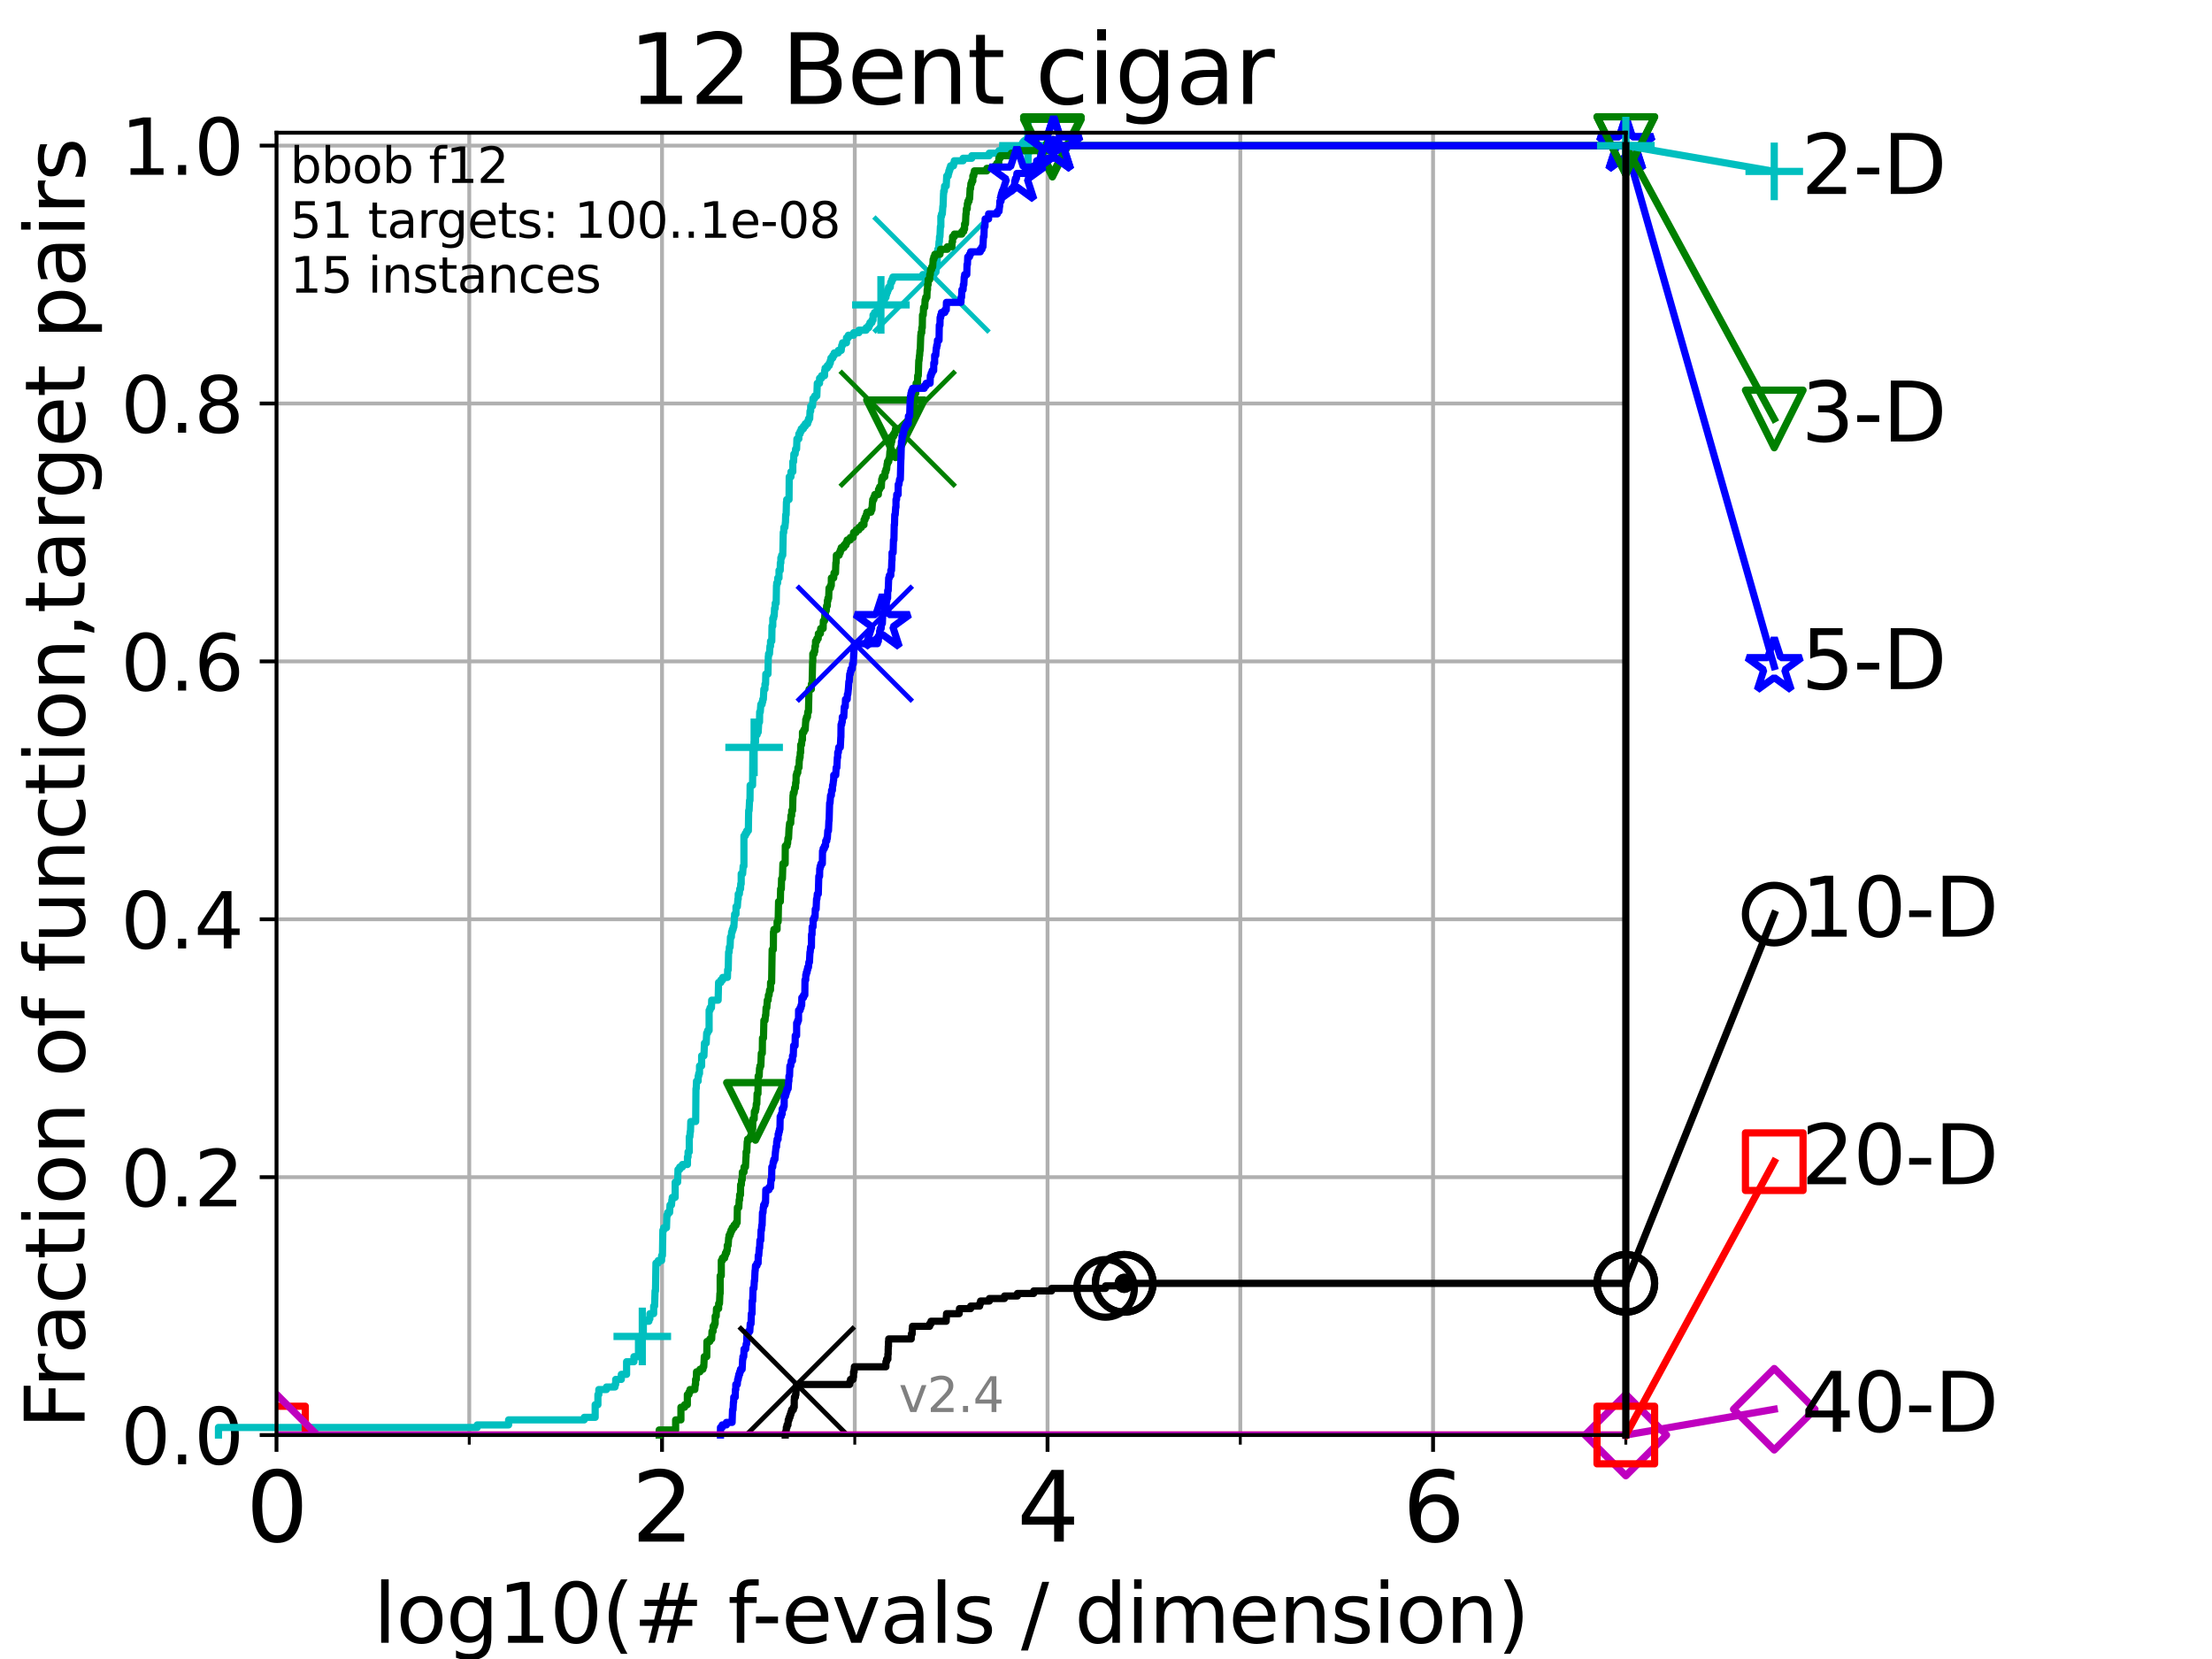<?xml version="1.0" encoding="utf-8" standalone="no"?>
<!DOCTYPE svg PUBLIC "-//W3C//DTD SVG 1.1//EN"
  "http://www.w3.org/Graphics/SVG/1.1/DTD/svg11.dtd">
<svg height="345.6pt" version="1.1" viewBox="0 0 460.8 345.6" width="460.8pt" xmlns="http://www.w3.org/2000/svg" xmlns:xlink="http://www.w3.org/1999/xlink">
 <defs>
  <style type="text/css">*{stroke-linecap:butt;stroke-linejoin:round;}</style>
 </defs>
 <g id="figure_1">
  <g id="patch_1">
   <path d="M 0 345.6 
L 460.8 345.6 
L 460.8 0 
L 0 0 
z
" style="fill:#ffffff;"/>
  </g>
  <g id="axes_1">
   <g id="patch_2">
    <path d="M 57.6 298.944 
L 338.688 298.944 
L 338.688 27.648 
L 57.6 27.648 
z
" style="fill:#ffffff;"/>
   </g>
   <g id="matplotlib.axis_1">
    <g id="xtick_1">
     <g id="line2d_1">
      <path clip-path="url(#p16005425d0)" d="M 57.6 298.944 
L 57.6 27.648 
" style="fill:none;stroke:#b0b0b0;stroke-linecap:square;stroke-width:0.8;"/>
     </g>
     <g id="line2d_2">
      <defs>
       <path d="M 0 0 
L 0 3.5 
" id="mb25189fec1" style="stroke:#000000;stroke-width:0.8;"/>
      </defs>
      <g>
       <use style="stroke:#000000;stroke-width:0.8;" x="57.6" xlink:href="#mb25189fec1" y="298.944"/>
      </g>
     </g>
     <g id="text_1">
      <!-- 0 -->
      <g transform="translate(51.237 321.141)scale(0.2 -0.2)">
       <defs>
        <path d="M 2034 4250 
Q 1547 4250 1301 3770 
Q 1056 3291 1056 2328 
Q 1056 1369 1301 889 
Q 1547 409 2034 409 
Q 2525 409 2770 889 
Q 3016 1369 3016 2328 
Q 3016 3291 2770 3770 
Q 2525 4250 2034 4250 
z
M 2034 4750 
Q 2819 4750 3233 4129 
Q 3647 3509 3647 2328 
Q 3647 1150 3233 529 
Q 2819 -91 2034 -91 
Q 1250 -91 836 529 
Q 422 1150 422 2328 
Q 422 3509 836 4129 
Q 1250 4750 2034 4750 
z
" id="DejaVuSans-30" transform="scale(0.016)"/>
       </defs>
       <use xlink:href="#DejaVuSans-30"/>
      </g>
     </g>
    </g>
    <g id="xtick_2">
     <g id="line2d_3">
      <path clip-path="url(#p16005425d0)" d="M 137.911 298.944 
L 137.911 27.648 
" style="fill:none;stroke:#b0b0b0;stroke-linecap:square;stroke-width:0.8;"/>
     </g>
     <g id="line2d_4">
      <g>
       <use style="stroke:#000000;stroke-width:0.8;" x="137.911" xlink:href="#mb25189fec1" y="298.944"/>
      </g>
     </g>
     <g id="text_2">
      <!-- 2 -->
      <g transform="translate(131.548 321.141)scale(0.2 -0.2)">
       <defs>
        <path d="M 1228 531 
L 3431 531 
L 3431 0 
L 469 0 
L 469 531 
Q 828 903 1448 1529 
Q 2069 2156 2228 2338 
Q 2531 2678 2651 2914 
Q 2772 3150 2772 3378 
Q 2772 3750 2511 3984 
Q 2250 4219 1831 4219 
Q 1534 4219 1204 4116 
Q 875 4013 500 3803 
L 500 4441 
Q 881 4594 1212 4672 
Q 1544 4750 1819 4750 
Q 2544 4750 2975 4387 
Q 3406 4025 3406 3419 
Q 3406 3131 3298 2873 
Q 3191 2616 2906 2266 
Q 2828 2175 2409 1742 
Q 1991 1309 1228 531 
z
" id="DejaVuSans-32" transform="scale(0.016)"/>
       </defs>
       <use xlink:href="#DejaVuSans-32"/>
      </g>
     </g>
    </g>
    <g id="xtick_3">
     <g id="line2d_5">
      <path clip-path="url(#p16005425d0)" d="M 218.222 298.944 
L 218.222 27.648 
" style="fill:none;stroke:#b0b0b0;stroke-linecap:square;stroke-width:0.8;"/>
     </g>
     <g id="line2d_6">
      <g>
       <use style="stroke:#000000;stroke-width:0.8;" x="218.222" xlink:href="#mb25189fec1" y="298.944"/>
      </g>
     </g>
     <g id="text_3">
      <!-- 4 -->
      <g transform="translate(211.859 321.141)scale(0.2 -0.2)">
       <defs>
        <path d="M 2419 4116 
L 825 1625 
L 2419 1625 
L 2419 4116 
z
M 2253 4666 
L 3047 4666 
L 3047 1625 
L 3713 1625 
L 3713 1100 
L 3047 1100 
L 3047 0 
L 2419 0 
L 2419 1100 
L 313 1100 
L 313 1709 
L 2253 4666 
z
" id="DejaVuSans-34" transform="scale(0.016)"/>
       </defs>
       <use xlink:href="#DejaVuSans-34"/>
      </g>
     </g>
    </g>
    <g id="xtick_4">
     <g id="line2d_7">
      <path clip-path="url(#p16005425d0)" d="M 298.533 298.944 
L 298.533 27.648 
" style="fill:none;stroke:#b0b0b0;stroke-linecap:square;stroke-width:0.8;"/>
     </g>
     <g id="line2d_8">
      <g>
       <use style="stroke:#000000;stroke-width:0.8;" x="298.533" xlink:href="#mb25189fec1" y="298.944"/>
      </g>
     </g>
     <g id="text_4">
      <!-- 6 -->
      <g transform="translate(292.17 321.141)scale(0.2 -0.2)">
       <defs>
        <path d="M 2113 2584 
Q 1688 2584 1439 2293 
Q 1191 2003 1191 1497 
Q 1191 994 1439 701 
Q 1688 409 2113 409 
Q 2538 409 2786 701 
Q 3034 994 3034 1497 
Q 3034 2003 2786 2293 
Q 2538 2584 2113 2584 
z
M 3366 4563 
L 3366 3988 
Q 3128 4100 2886 4159 
Q 2644 4219 2406 4219 
Q 1781 4219 1451 3797 
Q 1122 3375 1075 2522 
Q 1259 2794 1537 2939 
Q 1816 3084 2150 3084 
Q 2853 3084 3261 2657 
Q 3669 2231 3669 1497 
Q 3669 778 3244 343 
Q 2819 -91 2113 -91 
Q 1303 -91 875 529 
Q 447 1150 447 2328 
Q 447 3434 972 4092 
Q 1497 4750 2381 4750 
Q 2619 4750 2861 4703 
Q 3103 4656 3366 4563 
z
" id="DejaVuSans-36" transform="scale(0.016)"/>
       </defs>
       <use xlink:href="#DejaVuSans-36"/>
      </g>
     </g>
    </g>
    <g id="xtick_5">
     <g id="line2d_9">
      <path clip-path="url(#p16005425d0)" d="M 97.755 298.944 
L 97.755 27.648 
" style="fill:none;stroke:#b0b0b0;stroke-linecap:square;stroke-width:0.8;"/>
     </g>
     <g id="line2d_10">
      <defs>
       <path d="M 0 0 
L 0 2 
" id="m70d264c172" style="stroke:#000000;stroke-width:0.6;"/>
      </defs>
      <g>
       <use style="stroke:#000000;stroke-width:0.6;" x="97.755" xlink:href="#m70d264c172" y="298.944"/>
      </g>
     </g>
    </g>
    <g id="xtick_6">
     <g id="line2d_11">
      <path clip-path="url(#p16005425d0)" d="M 178.066 298.944 
L 178.066 27.648 
" style="fill:none;stroke:#b0b0b0;stroke-linecap:square;stroke-width:0.8;"/>
     </g>
     <g id="line2d_12">
      <g>
       <use style="stroke:#000000;stroke-width:0.6;" x="178.066" xlink:href="#m70d264c172" y="298.944"/>
      </g>
     </g>
    </g>
    <g id="xtick_7">
     <g id="line2d_13">
      <path clip-path="url(#p16005425d0)" d="M 258.377 298.944 
L 258.377 27.648 
" style="fill:none;stroke:#b0b0b0;stroke-linecap:square;stroke-width:0.8;"/>
     </g>
     <g id="line2d_14">
      <g>
       <use style="stroke:#000000;stroke-width:0.6;" x="258.377" xlink:href="#m70d264c172" y="298.944"/>
      </g>
     </g>
    </g>
    <g id="xtick_8">
     <g id="line2d_15">
      <path clip-path="url(#p16005425d0)" d="M 338.688 298.944 
L 338.688 27.648 
" style="fill:none;stroke:#b0b0b0;stroke-linecap:square;stroke-width:0.8;"/>
     </g>
     <g id="line2d_16">
      <g>
       <use style="stroke:#000000;stroke-width:0.6;" x="338.688" xlink:href="#m70d264c172" y="298.944"/>
      </g>
     </g>
    </g>
    <g id="text_5">
     <!-- log10(# f-evals / dimension) -->
     <g transform="translate(77.764 342.218)scale(0.17 -0.17)">
      <defs>
       <path d="M 603 4863 
L 1178 4863 
L 1178 0 
L 603 0 
L 603 4863 
z
" id="DejaVuSans-6c" transform="scale(0.016)"/>
       <path d="M 1959 3097 
Q 1497 3097 1228 2736 
Q 959 2375 959 1747 
Q 959 1119 1226 758 
Q 1494 397 1959 397 
Q 2419 397 2687 759 
Q 2956 1122 2956 1747 
Q 2956 2369 2687 2733 
Q 2419 3097 1959 3097 
z
M 1959 3584 
Q 2709 3584 3137 3096 
Q 3566 2609 3566 1747 
Q 3566 888 3137 398 
Q 2709 -91 1959 -91 
Q 1206 -91 779 398 
Q 353 888 353 1747 
Q 353 2609 779 3096 
Q 1206 3584 1959 3584 
z
" id="DejaVuSans-6f" transform="scale(0.016)"/>
       <path d="M 2906 1791 
Q 2906 2416 2648 2759 
Q 2391 3103 1925 3103 
Q 1463 3103 1205 2759 
Q 947 2416 947 1791 
Q 947 1169 1205 825 
Q 1463 481 1925 481 
Q 2391 481 2648 825 
Q 2906 1169 2906 1791 
z
M 3481 434 
Q 3481 -459 3084 -895 
Q 2688 -1331 1869 -1331 
Q 1566 -1331 1297 -1286 
Q 1028 -1241 775 -1147 
L 775 -588 
Q 1028 -725 1275 -790 
Q 1522 -856 1778 -856 
Q 2344 -856 2625 -561 
Q 2906 -266 2906 331 
L 2906 616 
Q 2728 306 2450 153 
Q 2172 0 1784 0 
Q 1141 0 747 490 
Q 353 981 353 1791 
Q 353 2603 747 3093 
Q 1141 3584 1784 3584 
Q 2172 3584 2450 3431 
Q 2728 3278 2906 2969 
L 2906 3500 
L 3481 3500 
L 3481 434 
z
" id="DejaVuSans-67" transform="scale(0.016)"/>
       <path d="M 794 531 
L 1825 531 
L 1825 4091 
L 703 3866 
L 703 4441 
L 1819 4666 
L 2450 4666 
L 2450 531 
L 3481 531 
L 3481 0 
L 794 0 
L 794 531 
z
" id="DejaVuSans-31" transform="scale(0.016)"/>
       <path d="M 1984 4856 
Q 1566 4138 1362 3434 
Q 1159 2731 1159 2009 
Q 1159 1288 1364 580 
Q 1569 -128 1984 -844 
L 1484 -844 
Q 1016 -109 783 600 
Q 550 1309 550 2009 
Q 550 2706 781 3412 
Q 1013 4119 1484 4856 
L 1984 4856 
z
" id="DejaVuSans-28" transform="scale(0.016)"/>
       <path d="M 3272 2816 
L 2363 2816 
L 2100 1772 
L 3016 1772 
L 3272 2816 
z
M 2803 4594 
L 2478 3297 
L 3391 3297 
L 3719 4594 
L 4219 4594 
L 3897 3297 
L 4872 3297 
L 4872 2816 
L 3775 2816 
L 3519 1772 
L 4513 1772 
L 4513 1294 
L 3397 1294 
L 3072 0 
L 2572 0 
L 2894 1294 
L 1978 1294 
L 1656 0 
L 1153 0 
L 1478 1294 
L 494 1294 
L 494 1772 
L 1594 1772 
L 1856 2816 
L 850 2816 
L 850 3297 
L 1978 3297 
L 2297 4594 
L 2803 4594 
z
" id="DejaVuSans-23" transform="scale(0.016)"/>
       <path id="DejaVuSans-20" transform="scale(0.016)"/>
       <path d="M 2375 4863 
L 2375 4384 
L 1825 4384 
Q 1516 4384 1395 4259 
Q 1275 4134 1275 3809 
L 1275 3500 
L 2222 3500 
L 2222 3053 
L 1275 3053 
L 1275 0 
L 697 0 
L 697 3053 
L 147 3053 
L 147 3500 
L 697 3500 
L 697 3744 
Q 697 4328 969 4595 
Q 1241 4863 1831 4863 
L 2375 4863 
z
" id="DejaVuSans-66" transform="scale(0.016)"/>
       <path d="M 313 2009 
L 1997 2009 
L 1997 1497 
L 313 1497 
L 313 2009 
z
" id="DejaVuSans-2d" transform="scale(0.016)"/>
       <path d="M 3597 1894 
L 3597 1613 
L 953 1613 
Q 991 1019 1311 708 
Q 1631 397 2203 397 
Q 2534 397 2845 478 
Q 3156 559 3463 722 
L 3463 178 
Q 3153 47 2828 -22 
Q 2503 -91 2169 -91 
Q 1331 -91 842 396 
Q 353 884 353 1716 
Q 353 2575 817 3079 
Q 1281 3584 2069 3584 
Q 2775 3584 3186 3129 
Q 3597 2675 3597 1894 
z
M 3022 2063 
Q 3016 2534 2758 2815 
Q 2500 3097 2075 3097 
Q 1594 3097 1305 2825 
Q 1016 2553 972 2059 
L 3022 2063 
z
" id="DejaVuSans-65" transform="scale(0.016)"/>
       <path d="M 191 3500 
L 800 3500 
L 1894 563 
L 2988 3500 
L 3597 3500 
L 2284 0 
L 1503 0 
L 191 3500 
z
" id="DejaVuSans-76" transform="scale(0.016)"/>
       <path d="M 2194 1759 
Q 1497 1759 1228 1600 
Q 959 1441 959 1056 
Q 959 750 1161 570 
Q 1363 391 1709 391 
Q 2188 391 2477 730 
Q 2766 1069 2766 1631 
L 2766 1759 
L 2194 1759 
z
M 3341 1997 
L 3341 0 
L 2766 0 
L 2766 531 
Q 2569 213 2275 61 
Q 1981 -91 1556 -91 
Q 1019 -91 701 211 
Q 384 513 384 1019 
Q 384 1609 779 1909 
Q 1175 2209 1959 2209 
L 2766 2209 
L 2766 2266 
Q 2766 2663 2505 2880 
Q 2244 3097 1772 3097 
Q 1472 3097 1187 3025 
Q 903 2953 641 2809 
L 641 3341 
Q 956 3463 1253 3523 
Q 1550 3584 1831 3584 
Q 2591 3584 2966 3190 
Q 3341 2797 3341 1997 
z
" id="DejaVuSans-61" transform="scale(0.016)"/>
       <path d="M 2834 3397 
L 2834 2853 
Q 2591 2978 2328 3040 
Q 2066 3103 1784 3103 
Q 1356 3103 1142 2972 
Q 928 2841 928 2578 
Q 928 2378 1081 2264 
Q 1234 2150 1697 2047 
L 1894 2003 
Q 2506 1872 2764 1633 
Q 3022 1394 3022 966 
Q 3022 478 2636 193 
Q 2250 -91 1575 -91 
Q 1294 -91 989 -36 
Q 684 19 347 128 
L 347 722 
Q 666 556 975 473 
Q 1284 391 1588 391 
Q 1994 391 2212 530 
Q 2431 669 2431 922 
Q 2431 1156 2273 1281 
Q 2116 1406 1581 1522 
L 1381 1569 
Q 847 1681 609 1914 
Q 372 2147 372 2553 
Q 372 3047 722 3315 
Q 1072 3584 1716 3584 
Q 2034 3584 2315 3537 
Q 2597 3491 2834 3397 
z
" id="DejaVuSans-73" transform="scale(0.016)"/>
       <path d="M 1625 4666 
L 2156 4666 
L 531 -594 
L 0 -594 
L 1625 4666 
z
" id="DejaVuSans-2f" transform="scale(0.016)"/>
       <path d="M 2906 2969 
L 2906 4863 
L 3481 4863 
L 3481 0 
L 2906 0 
L 2906 525 
Q 2725 213 2448 61 
Q 2172 -91 1784 -91 
Q 1150 -91 751 415 
Q 353 922 353 1747 
Q 353 2572 751 3078 
Q 1150 3584 1784 3584 
Q 2172 3584 2448 3432 
Q 2725 3281 2906 2969 
z
M 947 1747 
Q 947 1113 1208 752 
Q 1469 391 1925 391 
Q 2381 391 2643 752 
Q 2906 1113 2906 1747 
Q 2906 2381 2643 2742 
Q 2381 3103 1925 3103 
Q 1469 3103 1208 2742 
Q 947 2381 947 1747 
z
" id="DejaVuSans-64" transform="scale(0.016)"/>
       <path d="M 603 3500 
L 1178 3500 
L 1178 0 
L 603 0 
L 603 3500 
z
M 603 4863 
L 1178 4863 
L 1178 4134 
L 603 4134 
L 603 4863 
z
" id="DejaVuSans-69" transform="scale(0.016)"/>
       <path d="M 3328 2828 
Q 3544 3216 3844 3400 
Q 4144 3584 4550 3584 
Q 5097 3584 5394 3201 
Q 5691 2819 5691 2113 
L 5691 0 
L 5113 0 
L 5113 2094 
Q 5113 2597 4934 2840 
Q 4756 3084 4391 3084 
Q 3944 3084 3684 2787 
Q 3425 2491 3425 1978 
L 3425 0 
L 2847 0 
L 2847 2094 
Q 2847 2600 2669 2842 
Q 2491 3084 2119 3084 
Q 1678 3084 1418 2786 
Q 1159 2488 1159 1978 
L 1159 0 
L 581 0 
L 581 3500 
L 1159 3500 
L 1159 2956 
Q 1356 3278 1631 3431 
Q 1906 3584 2284 3584 
Q 2666 3584 2933 3390 
Q 3200 3197 3328 2828 
z
" id="DejaVuSans-6d" transform="scale(0.016)"/>
       <path d="M 3513 2113 
L 3513 0 
L 2938 0 
L 2938 2094 
Q 2938 2591 2744 2837 
Q 2550 3084 2163 3084 
Q 1697 3084 1428 2787 
Q 1159 2491 1159 1978 
L 1159 0 
L 581 0 
L 581 3500 
L 1159 3500 
L 1159 2956 
Q 1366 3272 1645 3428 
Q 1925 3584 2291 3584 
Q 2894 3584 3203 3211 
Q 3513 2838 3513 2113 
z
" id="DejaVuSans-6e" transform="scale(0.016)"/>
       <path d="M 513 4856 
L 1013 4856 
Q 1481 4119 1714 3412 
Q 1947 2706 1947 2009 
Q 1947 1309 1714 600 
Q 1481 -109 1013 -844 
L 513 -844 
Q 928 -128 1133 580 
Q 1338 1288 1338 2009 
Q 1338 2731 1133 3434 
Q 928 4138 513 4856 
z
" id="DejaVuSans-29" transform="scale(0.016)"/>
      </defs>
      <use xlink:href="#DejaVuSans-6c"/>
      <use x="27.783" xlink:href="#DejaVuSans-6f"/>
      <use x="88.965" xlink:href="#DejaVuSans-67"/>
      <use x="152.441" xlink:href="#DejaVuSans-31"/>
      <use x="216.064" xlink:href="#DejaVuSans-30"/>
      <use x="279.688" xlink:href="#DejaVuSans-28"/>
      <use x="318.701" xlink:href="#DejaVuSans-23"/>
      <use x="402.49" xlink:href="#DejaVuSans-20"/>
      <use x="434.277" xlink:href="#DejaVuSans-66"/>
      <use x="463.982" xlink:href="#DejaVuSans-2d"/>
      <use x="500.066" xlink:href="#DejaVuSans-65"/>
      <use x="561.59" xlink:href="#DejaVuSans-76"/>
      <use x="620.77" xlink:href="#DejaVuSans-61"/>
      <use x="682.049" xlink:href="#DejaVuSans-6c"/>
      <use x="709.832" xlink:href="#DejaVuSans-73"/>
      <use x="761.932" xlink:href="#DejaVuSans-20"/>
      <use x="793.719" xlink:href="#DejaVuSans-2f"/>
      <use x="827.41" xlink:href="#DejaVuSans-20"/>
      <use x="859.197" xlink:href="#DejaVuSans-64"/>
      <use x="922.674" xlink:href="#DejaVuSans-69"/>
      <use x="950.457" xlink:href="#DejaVuSans-6d"/>
      <use x="1047.869" xlink:href="#DejaVuSans-65"/>
      <use x="1109.393" xlink:href="#DejaVuSans-6e"/>
      <use x="1172.771" xlink:href="#DejaVuSans-73"/>
      <use x="1224.871" xlink:href="#DejaVuSans-69"/>
      <use x="1252.654" xlink:href="#DejaVuSans-6f"/>
      <use x="1313.836" xlink:href="#DejaVuSans-6e"/>
      <use x="1377.215" xlink:href="#DejaVuSans-29"/>
     </g>
    </g>
   </g>
   <g id="matplotlib.axis_2">
    <g id="ytick_1">
     <g id="line2d_17">
      <path clip-path="url(#p16005425d0)" d="M 57.6 298.944 
L 338.688 298.944 
" style="fill:none;stroke:#b0b0b0;stroke-linecap:square;stroke-width:0.8;"/>
     </g>
     <g id="line2d_18">
      <defs>
       <path d="M 0 0 
L -3.5 0 
" id="mbce8d680ac" style="stroke:#000000;stroke-width:0.8;"/>
      </defs>
      <g>
       <use style="stroke:#000000;stroke-width:0.8;" x="57.6" xlink:href="#mbce8d680ac" y="298.944"/>
      </g>
     </g>
     <g id="text_6">
      <!-- 0.0 -->
      <g transform="translate(25.155 305.023)scale(0.16 -0.16)">
       <defs>
        <path d="M 684 794 
L 1344 794 
L 1344 0 
L 684 0 
L 684 794 
z
" id="DejaVuSans-2e" transform="scale(0.016)"/>
       </defs>
       <use xlink:href="#DejaVuSans-30"/>
       <use x="63.623" xlink:href="#DejaVuSans-2e"/>
       <use x="95.41" xlink:href="#DejaVuSans-30"/>
      </g>
     </g>
    </g>
    <g id="ytick_2">
     <g id="line2d_19">
      <path clip-path="url(#p16005425d0)" d="M 57.6 245.222 
L 338.688 245.222 
" style="fill:none;stroke:#b0b0b0;stroke-linecap:square;stroke-width:0.8;"/>
     </g>
     <g id="line2d_20">
      <g>
       <use style="stroke:#000000;stroke-width:0.8;" x="57.6" xlink:href="#mbce8d680ac" y="245.222"/>
      </g>
     </g>
     <g id="text_7">
      <!-- 0.2 -->
      <g transform="translate(25.155 251.301)scale(0.16 -0.16)">
       <use xlink:href="#DejaVuSans-30"/>
       <use x="63.623" xlink:href="#DejaVuSans-2e"/>
       <use x="95.41" xlink:href="#DejaVuSans-32"/>
      </g>
     </g>
    </g>
    <g id="ytick_3">
     <g id="line2d_21">
      <path clip-path="url(#p16005425d0)" d="M 57.6 191.5 
L 338.688 191.5 
" style="fill:none;stroke:#b0b0b0;stroke-linecap:square;stroke-width:0.8;"/>
     </g>
     <g id="line2d_22">
      <g>
       <use style="stroke:#000000;stroke-width:0.8;" x="57.6" xlink:href="#mbce8d680ac" y="191.5"/>
      </g>
     </g>
     <g id="text_8">
      <!-- 0.4 -->
      <g transform="translate(25.155 197.579)scale(0.16 -0.16)">
       <use xlink:href="#DejaVuSans-30"/>
       <use x="63.623" xlink:href="#DejaVuSans-2e"/>
       <use x="95.41" xlink:href="#DejaVuSans-34"/>
      </g>
     </g>
    </g>
    <g id="ytick_4">
     <g id="line2d_23">
      <path clip-path="url(#p16005425d0)" d="M 57.6 137.778 
L 338.688 137.778 
" style="fill:none;stroke:#b0b0b0;stroke-linecap:square;stroke-width:0.8;"/>
     </g>
     <g id="line2d_24">
      <g>
       <use style="stroke:#000000;stroke-width:0.8;" x="57.6" xlink:href="#mbce8d680ac" y="137.778"/>
      </g>
     </g>
     <g id="text_9">
      <!-- 0.6 -->
      <g transform="translate(25.155 143.857)scale(0.16 -0.16)">
       <use xlink:href="#DejaVuSans-30"/>
       <use x="63.623" xlink:href="#DejaVuSans-2e"/>
       <use x="95.41" xlink:href="#DejaVuSans-36"/>
      </g>
     </g>
    </g>
    <g id="ytick_5">
     <g id="line2d_25">
      <path clip-path="url(#p16005425d0)" d="M 57.6 84.056 
L 338.688 84.056 
" style="fill:none;stroke:#b0b0b0;stroke-linecap:square;stroke-width:0.8;"/>
     </g>
     <g id="line2d_26">
      <g>
       <use style="stroke:#000000;stroke-width:0.8;" x="57.6" xlink:href="#mbce8d680ac" y="84.056"/>
      </g>
     </g>
     <g id="text_10">
      <!-- 0.8 -->
      <g transform="translate(25.155 90.135)scale(0.16 -0.16)">
       <defs>
        <path d="M 2034 2216 
Q 1584 2216 1326 1975 
Q 1069 1734 1069 1313 
Q 1069 891 1326 650 
Q 1584 409 2034 409 
Q 2484 409 2743 651 
Q 3003 894 3003 1313 
Q 3003 1734 2745 1975 
Q 2488 2216 2034 2216 
z
M 1403 2484 
Q 997 2584 770 2862 
Q 544 3141 544 3541 
Q 544 4100 942 4425 
Q 1341 4750 2034 4750 
Q 2731 4750 3128 4425 
Q 3525 4100 3525 3541 
Q 3525 3141 3298 2862 
Q 3072 2584 2669 2484 
Q 3125 2378 3379 2068 
Q 3634 1759 3634 1313 
Q 3634 634 3220 271 
Q 2806 -91 2034 -91 
Q 1263 -91 848 271 
Q 434 634 434 1313 
Q 434 1759 690 2068 
Q 947 2378 1403 2484 
z
M 1172 3481 
Q 1172 3119 1398 2916 
Q 1625 2713 2034 2713 
Q 2441 2713 2670 2916 
Q 2900 3119 2900 3481 
Q 2900 3844 2670 4047 
Q 2441 4250 2034 4250 
Q 1625 4250 1398 4047 
Q 1172 3844 1172 3481 
z
" id="DejaVuSans-38" transform="scale(0.016)"/>
       </defs>
       <use xlink:href="#DejaVuSans-30"/>
       <use x="63.623" xlink:href="#DejaVuSans-2e"/>
       <use x="95.41" xlink:href="#DejaVuSans-38"/>
      </g>
     </g>
    </g>
    <g id="ytick_6">
     <g id="line2d_27">
      <path clip-path="url(#p16005425d0)" d="M 57.6 30.334 
L 338.688 30.334 
" style="fill:none;stroke:#b0b0b0;stroke-linecap:square;stroke-width:0.8;"/>
     </g>
     <g id="line2d_28">
      <g>
       <use style="stroke:#000000;stroke-width:0.8;" x="57.6" xlink:href="#mbce8d680ac" y="30.334"/>
      </g>
     </g>
     <g id="text_11">
      <!-- 1.0 -->
      <g transform="translate(25.155 36.413)scale(0.16 -0.16)">
       <use xlink:href="#DejaVuSans-31"/>
       <use x="63.623" xlink:href="#DejaVuSans-2e"/>
       <use x="95.41" xlink:href="#DejaVuSans-30"/>
      </g>
     </g>
    </g>
    <g id="text_12">
     <!-- Fraction of function,target pairs -->
     <g transform="translate(17.62 297.681)rotate(-90)scale(0.17 -0.17)">
      <defs>
       <path d="M 628 4666 
L 3309 4666 
L 3309 4134 
L 1259 4134 
L 1259 2759 
L 3109 2759 
L 3109 2228 
L 1259 2228 
L 1259 0 
L 628 0 
L 628 4666 
z
" id="DejaVuSans-46" transform="scale(0.016)"/>
       <path d="M 2631 2963 
Q 2534 3019 2420 3045 
Q 2306 3072 2169 3072 
Q 1681 3072 1420 2755 
Q 1159 2438 1159 1844 
L 1159 0 
L 581 0 
L 581 3500 
L 1159 3500 
L 1159 2956 
Q 1341 3275 1631 3429 
Q 1922 3584 2338 3584 
Q 2397 3584 2469 3576 
Q 2541 3569 2628 3553 
L 2631 2963 
z
" id="DejaVuSans-72" transform="scale(0.016)"/>
       <path d="M 3122 3366 
L 3122 2828 
Q 2878 2963 2633 3030 
Q 2388 3097 2138 3097 
Q 1578 3097 1268 2742 
Q 959 2388 959 1747 
Q 959 1106 1268 751 
Q 1578 397 2138 397 
Q 2388 397 2633 464 
Q 2878 531 3122 666 
L 3122 134 
Q 2881 22 2623 -34 
Q 2366 -91 2075 -91 
Q 1284 -91 818 406 
Q 353 903 353 1747 
Q 353 2603 823 3093 
Q 1294 3584 2113 3584 
Q 2378 3584 2631 3529 
Q 2884 3475 3122 3366 
z
" id="DejaVuSans-63" transform="scale(0.016)"/>
       <path d="M 1172 4494 
L 1172 3500 
L 2356 3500 
L 2356 3053 
L 1172 3053 
L 1172 1153 
Q 1172 725 1289 603 
Q 1406 481 1766 481 
L 2356 481 
L 2356 0 
L 1766 0 
Q 1100 0 847 248 
Q 594 497 594 1153 
L 594 3053 
L 172 3053 
L 172 3500 
L 594 3500 
L 594 4494 
L 1172 4494 
z
" id="DejaVuSans-74" transform="scale(0.016)"/>
       <path d="M 544 1381 
L 544 3500 
L 1119 3500 
L 1119 1403 
Q 1119 906 1312 657 
Q 1506 409 1894 409 
Q 2359 409 2629 706 
Q 2900 1003 2900 1516 
L 2900 3500 
L 3475 3500 
L 3475 0 
L 2900 0 
L 2900 538 
Q 2691 219 2414 64 
Q 2138 -91 1772 -91 
Q 1169 -91 856 284 
Q 544 659 544 1381 
z
M 1991 3584 
L 1991 3584 
z
" id="DejaVuSans-75" transform="scale(0.016)"/>
       <path d="M 750 794 
L 1409 794 
L 1409 256 
L 897 -744 
L 494 -744 
L 750 256 
L 750 794 
z
" id="DejaVuSans-2c" transform="scale(0.016)"/>
       <path d="M 1159 525 
L 1159 -1331 
L 581 -1331 
L 581 3500 
L 1159 3500 
L 1159 2969 
Q 1341 3281 1617 3432 
Q 1894 3584 2278 3584 
Q 2916 3584 3314 3078 
Q 3713 2572 3713 1747 
Q 3713 922 3314 415 
Q 2916 -91 2278 -91 
Q 1894 -91 1617 61 
Q 1341 213 1159 525 
z
M 3116 1747 
Q 3116 2381 2855 2742 
Q 2594 3103 2138 3103 
Q 1681 3103 1420 2742 
Q 1159 2381 1159 1747 
Q 1159 1113 1420 752 
Q 1681 391 2138 391 
Q 2594 391 2855 752 
Q 3116 1113 3116 1747 
z
" id="DejaVuSans-70" transform="scale(0.016)"/>
      </defs>
      <use xlink:href="#DejaVuSans-46"/>
      <use x="50.27" xlink:href="#DejaVuSans-72"/>
      <use x="91.383" xlink:href="#DejaVuSans-61"/>
      <use x="152.662" xlink:href="#DejaVuSans-63"/>
      <use x="207.643" xlink:href="#DejaVuSans-74"/>
      <use x="246.852" xlink:href="#DejaVuSans-69"/>
      <use x="274.635" xlink:href="#DejaVuSans-6f"/>
      <use x="335.816" xlink:href="#DejaVuSans-6e"/>
      <use x="399.195" xlink:href="#DejaVuSans-20"/>
      <use x="430.982" xlink:href="#DejaVuSans-6f"/>
      <use x="492.164" xlink:href="#DejaVuSans-66"/>
      <use x="527.369" xlink:href="#DejaVuSans-20"/>
      <use x="559.156" xlink:href="#DejaVuSans-66"/>
      <use x="594.361" xlink:href="#DejaVuSans-75"/>
      <use x="657.74" xlink:href="#DejaVuSans-6e"/>
      <use x="721.119" xlink:href="#DejaVuSans-63"/>
      <use x="776.1" xlink:href="#DejaVuSans-74"/>
      <use x="815.309" xlink:href="#DejaVuSans-69"/>
      <use x="843.092" xlink:href="#DejaVuSans-6f"/>
      <use x="904.273" xlink:href="#DejaVuSans-6e"/>
      <use x="967.652" xlink:href="#DejaVuSans-2c"/>
      <use x="999.439" xlink:href="#DejaVuSans-74"/>
      <use x="1038.648" xlink:href="#DejaVuSans-61"/>
      <use x="1099.928" xlink:href="#DejaVuSans-72"/>
      <use x="1139.291" xlink:href="#DejaVuSans-67"/>
      <use x="1202.768" xlink:href="#DejaVuSans-65"/>
      <use x="1264.291" xlink:href="#DejaVuSans-74"/>
      <use x="1303.5" xlink:href="#DejaVuSans-20"/>
      <use x="1335.287" xlink:href="#DejaVuSans-70"/>
      <use x="1398.764" xlink:href="#DejaVuSans-61"/>
      <use x="1460.043" xlink:href="#DejaVuSans-69"/>
      <use x="1487.826" xlink:href="#DejaVuSans-72"/>
      <use x="1528.939" xlink:href="#DejaVuSans-73"/>
     </g>
    </g>
   </g>
   <g id="line2d_29">
    <defs>
     <path d="M 0 1.5 
C 0.398 1.5 0.779 1.342 1.061 1.061 
C 1.342 0.779 1.5 0.398 1.5 0 
C 1.5 -0.398 1.342 -0.779 1.061 -1.061 
C 0.779 -1.342 0.398 -1.5 0 -1.5 
C -0.398 -1.5 -0.779 -1.342 -1.061 -1.061 
C -1.342 -0.779 -1.5 -0.398 -1.5 0 
C -1.5 0.398 -1.342 0.779 -1.061 1.061 
C -0.779 1.342 -0.398 1.5 0 1.5 
z
" id="m2f2482cb41" style="stroke:#00bfbf;"/>
    </defs>
    <g>
     <use style="fill:#00bfbf;stroke:#00bfbf;" x="214.149" xlink:href="#m2f2482cb41" y="30.334"/>
     <use style="fill:#00bfbf;stroke:#00bfbf;" x="214.149" xlink:href="#m2f2482cb41" y="30.334"/>
    </g>
   </g>
   <g id="line2d_30">
    <path d="M 45.512 298.944 
L 45.512 297.364 
L 99.418 297.364 
L 99.418 296.837 
L 105.952 296.837 
L 105.952 295.784 
L 121.712 295.784 
L 121.712 295.257 
L 123.985 295.257 
L 123.985 292.624 
L 124.557 292.624 
L 124.557 290.517 
L 124.744 290.517 
L 124.744 289.464 
L 126.338 289.464 
L 126.338 288.937 
L 128.108 288.937 
L 128.108 288.41 
L 128.26 288.41 
L 128.26 287.357 
L 129.433 287.357 
L 129.433 286.304 
L 130.532 286.304 
L 130.532 283.67 
L 132.06 283.67 
L 132.06 282.617 
L 133.01 282.617 
L 133.01 278.93 
L 133.8 278.93 
L 133.8 278.403 
L 134.019 278.403 
L 134.019 275.243 
L 135.179 275.243 
L 135.179 274.716 
L 135.382 274.716 
L 135.382 273.663 
L 136.17 273.663 
L 136.17 272.083 
L 136.362 272.083 
L 136.457 268.923 
L 136.551 268.923 
L 136.645 263.129 
L 137.108 263.129 
L 137.108 262.603 
L 137.823 262.603 
L 137.823 261.549 
L 137.998 261.549 
L 138.084 256.282 
L 138.256 256.282 
L 138.256 255.756 
L 138.845 255.756 
L 138.927 253.122 
L 139.091 253.122 
L 139.091 252.596 
L 139.494 252.596 
L 139.573 251.016 
L 139.887 251.016 
L 139.965 249.962 
L 140.042 249.962 
L 140.042 249.436 
L 140.649 249.436 
L 140.649 246.275 
L 141.163 246.275 
L 141.235 243.642 
L 141.592 243.642 
L 141.592 243.115 
L 142.148 243.115 
L 142.148 242.589 
L 143.209 242.589 
L 143.209 241.009 
L 143.337 241.009 
L 143.337 239.955 
L 143.591 239.955 
L 143.591 236.795 
L 143.716 236.795 
L 143.779 235.742 
L 143.841 235.742 
L 143.903 233.635 
L 144.924 233.635 
L 144.982 226.788 
L 145.04 226.788 
L 145.098 225.208 
L 145.441 225.208 
L 145.441 224.155 
L 145.554 224.155 
L 145.554 223.628 
L 145.722 223.628 
L 145.722 222.048 
L 146.162 222.048 
L 146.162 219.941 
L 146.644 219.941 
L 146.749 217.308 
L 147.113 217.308 
L 147.216 215.201 
L 147.419 215.201 
L 147.419 214.674 
L 147.72 214.674 
L 147.72 210.461 
L 147.918 210.461 
L 147.918 209.934 
L 148.21 209.934 
L 148.258 208.354 
L 149.602 208.354 
L 149.691 204.667 
L 150.172 204.667 
L 150.172 204.141 
L 150.557 204.141 
L 150.557 203.614 
L 151.542 203.614 
L 151.582 202.034 
L 151.701 202.034 
L 151.779 198.347 
L 151.897 198.347 
L 151.936 197.294 
L 152.092 197.294 
L 152.169 195.187 
L 152.36 195.187 
L 152.398 194.133 
L 152.55 194.133 
L 152.55 193.607 
L 152.737 193.607 
L 152.737 193.08 
L 152.885 193.08 
L 152.996 190.973 
L 153.032 190.973 
L 153.032 190.447 
L 153.323 190.447 
L 153.323 188.867 
L 153.609 188.867 
L 153.715 187.287 
L 153.785 187.287 
L 153.785 186.233 
L 154.029 186.233 
L 154.098 185.18 
L 154.27 185.18 
L 154.304 184.126 
L 154.406 184.126 
L 154.406 182.02 
L 154.708 182.02 
L 154.807 180.44 
L 154.972 180.44 
L 154.972 174.119 
L 155.265 174.119 
L 155.265 173.593 
L 155.552 173.593 
L 155.552 173.066 
L 155.898 173.066 
L 155.96 168.853 
L 156.053 168.853 
L 156.145 166.746 
L 156.236 166.746 
L 156.267 163.586 
L 156.777 163.586 
L 156.836 156.212 
L 157.099 156.212 
L 157.128 154.632 
L 157.387 154.632 
L 157.387 153.052 
L 157.726 153.052 
L 157.726 152.525 
L 157.948 152.525 
L 158.059 150.419 
L 158.223 150.419 
L 158.25 148.312 
L 158.385 148.312 
L 158.493 146.732 
L 158.758 146.732 
L 158.758 146.205 
L 158.89 146.205 
L 158.89 145.678 
L 159.02 145.678 
L 159.124 143.572 
L 159.355 143.572 
L 159.355 142.518 
L 159.482 142.518 
L 159.532 140.411 
L 159.981 140.411 
L 160.055 136.725 
L 160.103 136.725 
L 160.103 136.198 
L 160.298 136.198 
L 160.394 134.618 
L 160.514 134.618 
L 160.514 133.565 
L 160.774 133.565 
L 160.821 130.404 
L 160.985 130.404 
L 160.985 128.824 
L 161.169 128.824 
L 161.169 128.298 
L 161.284 128.298 
L 161.352 126.718 
L 161.488 126.718 
L 161.488 125.664 
L 161.69 125.664 
L 161.757 121.977 
L 161.801 121.977 
L 161.801 121.451 
L 161.999 121.451 
L 162.021 120.397 
L 162.282 120.397 
L 162.282 118.817 
L 162.539 118.817 
L 162.56 117.237 
L 162.666 117.237 
L 162.666 116.184 
L 162.834 116.184 
L 162.834 115.657 
L 163.062 115.657 
L 163.165 110.917 
L 163.267 110.917 
L 163.287 109.864 
L 163.51 109.864 
L 163.61 108.81 
L 163.63 108.81 
L 163.67 107.23 
L 163.769 107.23 
L 163.828 104.597 
L 163.887 104.597 
L 163.887 104.07 
L 164.372 104.07 
L 164.41 99.33 
L 164.769 99.33 
L 164.769 98.277 
L 165.157 98.277 
L 165.157 96.17 
L 165.321 96.17 
L 165.375 94.59 
L 165.644 94.59 
L 165.732 93.536 
L 165.943 93.536 
L 166.013 91.43 
L 166.409 91.43 
L 166.409 90.376 
L 166.679 90.376 
L 166.679 89.85 
L 166.912 89.85 
L 166.912 89.323 
L 167.369 89.323 
L 167.369 88.796 
L 167.751 88.796 
L 167.751 88.27 
L 168.248 88.27 
L 168.248 87.743 
L 168.431 87.743 
L 168.431 87.216 
L 168.672 87.216 
L 168.746 85.636 
L 168.88 85.636 
L 168.88 84.583 
L 169.274 84.583 
L 169.36 83.003 
L 169.716 83.003 
L 169.716 82.476 
L 170.16 82.476 
L 170.256 79.843 
L 170.727 79.843 
L 170.727 78.789 
L 171.147 78.789 
L 171.147 78.263 
L 171.771 78.263 
L 171.784 77.209 
L 171.883 77.209 
L 171.883 76.682 
L 172.35 76.682 
L 172.35 76.156 
L 172.756 76.156 
L 172.756 75.629 
L 172.968 75.629 
L 172.968 75.102 
L 173.096 75.102 
L 173.096 74.576 
L 173.486 74.576 
L 173.486 74.049 
L 173.789 74.049 
L 173.789 73.522 
L 174.637 73.522 
L 174.637 72.996 
L 175.242 72.996 
L 175.345 71.942 
L 175.517 71.942 
L 175.517 71.416 
L 176.335 71.416 
L 176.335 70.362 
L 176.726 70.362 
L 176.726 69.836 
L 177.829 69.836 
L 177.829 69.309 
L 178.917 69.309 
L 178.917 68.782 
L 180.443 68.782 
L 180.443 68.255 
L 180.975 68.255 
L 180.975 67.729 
L 181.224 67.729 
L 181.224 67.202 
L 181.641 67.202 
L 181.641 66.675 
L 181.867 66.675 
L 181.867 65.622 
L 182.18 65.622 
L 182.18 65.095 
L 182.729 65.095 
L 182.729 64.569 
L 183.066 64.569 
L 183.112 63.515 
L 183.512 63.515 
L 183.512 62.989 
L 183.815 62.989 
L 183.815 62.462 
L 184.267 62.462 
L 184.267 61.935 
L 184.564 61.935 
L 184.564 61.409 
L 184.69 61.409 
L 184.69 60.882 
L 184.903 60.882 
L 184.903 60.355 
L 185.097 60.355 
L 185.097 59.829 
L 185.454 59.829 
L 185.551 58.775 
L 185.771 58.775 
L 185.771 58.248 
L 185.999 58.248 
L 185.999 57.722 
L 192.228 57.722 
L 192.228 57.195 
L 194.595 57.195 
L 194.595 56.668 
L 194.986 56.668 
L 195.062 54.562 
L 195.229 54.562 
L 195.261 52.455 
L 195.359 52.455 
L 195.359 51.928 
L 195.52 51.928 
L 195.625 50.348 
L 195.692 50.348 
L 195.721 49.295 
L 195.809 49.295 
L 195.903 47.188 
L 195.997 47.188 
L 195.997 45.081 
L 196.14 45.081 
L 196.14 44.555 
L 196.303 44.555 
L 196.41 42.975 
L 196.459 42.975 
L 196.553 40.341 
L 196.583 40.341 
L 196.583 39.814 
L 196.715 39.814 
L 196.772 38.761 
L 197.112 38.761 
L 197.219 36.654 
L 197.534 36.654 
L 197.534 36.128 
L 197.659 36.128 
L 197.659 35.601 
L 197.831 35.601 
L 197.831 35.074 
L 198.012 35.074 
L 198.012 34.548 
L 198.632 34.548 
L 198.632 34.021 
L 198.795 34.021 
L 198.795 33.494 
L 200.626 33.494 
L 200.626 32.968 
L 202.437 32.968 
L 202.437 32.441 
L 206.066 32.441 
L 206.066 31.914 
L 208.08 31.914 
L 208.08 31.387 
L 213.972 31.387 
L 213.972 30.861 
L 214.149 30.861 
L 214.149 30.334 
L 338.688 30.334 
L 338.688 30.334 
" style="fill:none;stroke:#00bfbf;stroke-linecap:square;stroke-width:1.5;"/>
   </g>
   <g id="line2d_31">
    <defs>
     <path d="M -6 0 
L 6 0 
M 0 6 
L 0 -6 
" id="m6fbdf7c270" style="stroke:#00bfbf;stroke-width:1.5;"/>
    </defs>
    <g>
     <use style="fill-opacity:0;stroke:#00bfbf;stroke-width:1.5;" x="133.8" xlink:href="#m6fbdf7c270" y="278.403"/>
     <use style="fill-opacity:0;stroke:#00bfbf;stroke-width:1.5;" x="157.099" xlink:href="#m6fbdf7c270" y="155.685"/>
     <use style="fill-opacity:0;stroke:#00bfbf;stroke-width:1.5;" x="183.512" xlink:href="#m6fbdf7c270" y="63.515"/>
     <use style="fill-opacity:0;stroke:#00bfbf;stroke-width:1.5;" x="214.149" xlink:href="#m6fbdf7c270" y="30.861"/>
     <use style="fill-opacity:0;stroke:#00bfbf;stroke-width:1.5;" x="214.149" xlink:href="#m6fbdf7c270" y="30.334"/>
     <use style="fill-opacity:0;stroke:#00bfbf;stroke-width:1.5;" x="338.688" xlink:href="#m6fbdf7c270" y="30.334"/>
    </g>
   </g>
   <g id="line2d_32">
    <path style="fill:none;stroke:#00bfbf;stroke-linecap:square;stroke-width:1.5;"/>
    <g/>
   </g>
   <g id="line2d_33">
    <path clip-path="url(#p16005425d0)" d="M 194.046 57.195 
" style="fill:none;stroke:#00bfbf;stroke-linecap:square;stroke-width:1.5;"/>
    <defs>
     <path d="M -12 12 
L 12 -12 
M -12 -12 
L 12 12 
" id="m5035866d59" style="stroke:#00bfbf;"/>
    </defs>
    <g clip-path="url(#p16005425d0)">
     <use style="fill:#00bfbf;stroke:#00bfbf;" x="194.046" xlink:href="#m5035866d59" y="57.195"/>
    </g>
   </g>
   <g id="line2d_34">
    <defs>
     <path d="M 0 1.5 
C 0.398 1.5 0.779 1.342 1.061 1.061 
C 1.342 0.779 1.5 0.398 1.5 0 
C 1.5 -0.398 1.342 -0.779 1.061 -1.061 
C 0.779 -1.342 0.398 -1.5 0 -1.5 
C -0.398 -1.5 -0.779 -1.342 -1.061 -1.061 
C -1.342 -0.779 -1.5 -0.398 -1.5 0 
C -1.5 0.398 -1.342 0.779 -1.061 1.061 
C -0.779 1.342 -0.398 1.5 0 1.5 
z
" id="mf42b4f8580" style="stroke:#008000;"/>
    </defs>
    <g>
     <use style="fill:#008000;stroke:#008000;" x="219.235" xlink:href="#mf42b4f8580" y="30.334"/>
     <use style="fill:#008000;stroke:#008000;" x="219.235" xlink:href="#mf42b4f8580" y="30.334"/>
    </g>
   </g>
   <g id="line2d_35">
    <path d="M 137.32 298.944 
L 137.32 297.891 
L 140.748 297.891 
L 140.748 295.784 
L 141.849 295.784 
L 141.849 293.15 
L 142.62 293.15 
L 142.62 292.624 
L 143.187 292.624 
L 143.187 290.517 
L 143.528 290.517 
L 143.528 289.99 
L 143.737 289.99 
L 143.737 289.464 
L 144.748 289.464 
L 144.826 288.41 
L 144.904 288.41 
L 144.904 287.357 
L 145.059 287.357 
L 145.098 285.777 
L 145.814 285.777 
L 145.814 285.25 
L 146.431 285.25 
L 146.431 284.723 
L 146.609 284.723 
L 146.714 282.617 
L 147.233 282.617 
L 147.267 279.457 
L 147.868 279.457 
L 147.868 278.93 
L 148.258 278.93 
L 148.322 277.35 
L 148.545 277.35 
L 148.545 276.296 
L 148.827 276.296 
L 148.827 275.77 
L 148.982 275.77 
L 148.982 274.19 
L 149.196 274.19 
L 149.257 272.61 
L 149.706 272.61 
L 149.706 271.556 
L 149.882 271.556 
L 149.97 269.45 
L 150.028 269.45 
L 150.028 265.763 
L 150.258 265.763 
L 150.258 262.603 
L 150.486 262.603 
L 150.486 262.076 
L 150.96 262.076 
L 150.96 261.549 
L 151.124 261.549 
L 151.124 261.023 
L 151.368 261.023 
L 151.368 260.496 
L 151.502 260.496 
L 151.502 259.443 
L 151.687 259.443 
L 151.793 257.862 
L 151.871 257.862 
L 151.871 257.336 
L 152.104 257.336 
L 152.104 256.809 
L 152.284 256.809 
L 152.284 256.282 
L 152.537 256.282 
L 152.537 255.756 
L 152.91 255.756 
L 152.91 255.229 
L 153.323 255.229 
L 153.323 254.702 
L 153.562 254.702 
L 153.609 251.542 
L 153.914 251.542 
L 153.983 249.962 
L 154.075 249.962 
L 154.075 248.909 
L 154.258 248.909 
L 154.281 246.802 
L 154.44 246.802 
L 154.485 245.749 
L 154.619 245.749 
L 154.641 244.169 
L 154.994 244.169 
L 154.994 243.115 
L 155.297 243.115 
L 155.404 241.009 
L 155.425 241.009 
L 155.425 239.955 
L 155.574 239.955 
L 155.658 237.848 
L 155.742 237.848 
L 155.742 237.322 
L 156.257 237.322 
L 156.257 236.795 
L 156.499 236.795 
L 156.499 235.215 
L 156.796 235.215 
L 156.836 233.108 
L 157.109 233.108 
L 157.147 231.528 
L 157.377 231.528 
L 157.377 231.001 
L 157.491 231.001 
L 157.548 229.948 
L 157.66 229.948 
L 157.717 227.841 
L 157.902 227.841 
L 157.939 224.155 
L 158.159 224.155 
L 158.214 222.575 
L 158.304 222.575 
L 158.304 222.048 
L 158.501 222.048 
L 158.591 219.414 
L 158.802 219.414 
L 158.837 216.254 
L 159.046 216.254 
L 159.133 212.567 
L 159.372 212.567 
L 159.457 211.514 
L 159.524 211.514 
L 159.591 209.934 
L 159.742 209.934 
L 159.841 208.354 
L 160.022 208.354 
L 160.071 207.301 
L 160.217 207.301 
L 160.314 206.247 
L 160.506 206.247 
L 160.522 204.667 
L 160.743 204.667 
L 160.852 197.82 
L 161.1 197.82 
L 161.131 194.133 
L 161.223 194.133 
L 161.223 193.607 
L 161.882 193.607 
L 161.882 192.027 
L 162.101 192.027 
L 162.188 187.813 
L 162.56 187.813 
L 162.616 185.18 
L 162.771 185.18 
L 162.813 183.073 
L 162.993 183.073 
L 163.089 179.913 
L 163.563 179.913 
L 163.59 176.226 
L 163.959 176.226 
L 163.959 175.699 
L 164.076 175.699 
L 164.141 174.646 
L 164.27 174.646 
L 164.372 172.539 
L 164.385 172.539 
L 164.486 171.486 
L 164.725 171.486 
L 164.763 169.906 
L 164.924 169.906 
L 164.924 168.853 
L 165.108 168.853 
L 165.194 165.692 
L 165.254 165.692 
L 165.254 165.166 
L 165.435 165.166 
L 165.543 164.112 
L 165.709 164.112 
L 165.744 163.059 
L 165.826 163.059 
L 165.85 161.479 
L 165.99 161.479 
L 165.99 160.952 
L 166.198 160.952 
L 166.232 159.899 
L 166.449 159.899 
L 166.505 158.319 
L 166.561 158.319 
L 166.561 157.792 
L 166.673 157.792 
L 166.707 156.739 
L 166.796 156.739 
L 166.796 155.159 
L 166.973 155.159 
L 167.06 154.105 
L 167.169 154.105 
L 167.169 152.525 
L 167.471 152.525 
L 167.471 151.999 
L 167.735 151.999 
L 167.83 150.419 
L 167.851 150.419 
L 167.851 149.892 
L 168.006 149.892 
L 168.006 149.365 
L 168.212 149.365 
L 168.263 148.312 
L 168.416 148.312 
L 168.516 144.098 
L 168.547 144.098 
L 168.547 143.572 
L 169.022 143.572 
L 169.022 142.518 
L 169.177 142.518 
L 169.283 137.778 
L 169.322 137.778 
L 169.322 136.198 
L 169.598 136.198 
L 169.598 135.671 
L 169.748 135.671 
L 169.777 134.618 
L 169.888 134.618 
L 169.888 133.565 
L 170.165 133.565 
L 170.165 133.038 
L 170.446 133.038 
L 170.482 131.985 
L 170.899 131.985 
L 170.96 130.931 
L 171.477 130.931 
L 171.511 129.351 
L 171.763 129.351 
L 171.854 127.771 
L 171.954 127.771 
L 171.954 127.244 
L 172.126 127.244 
L 172.2 126.191 
L 172.354 126.191 
L 172.354 125.138 
L 172.474 125.138 
L 172.474 124.611 
L 172.626 124.611 
L 172.705 122.504 
L 173.003 122.504 
L 173.003 121.977 
L 173.173 121.977 
L 173.188 120.397 
L 173.674 120.397 
L 173.741 119.344 
L 174.051 119.344 
L 174.124 117.237 
L 174.189 117.237 
L 174.233 115.657 
L 174.817 115.657 
L 174.817 115.131 
L 175.04 115.131 
L 175.04 114.604 
L 175.239 114.604 
L 175.239 114.077 
L 175.817 114.077 
L 175.817 113.55 
L 176.235 113.55 
L 176.235 113.024 
L 176.466 113.024 
L 176.466 112.497 
L 177.129 112.497 
L 177.129 111.97 
L 177.726 111.97 
L 177.815 110.917 
L 178.337 110.917 
L 178.337 110.39 
L 178.923 110.39 
L 178.923 109.864 
L 179.446 109.864 
L 179.446 109.337 
L 179.98 109.337 
L 179.996 108.284 
L 180.203 108.284 
L 180.203 107.757 
L 180.443 107.757 
L 180.443 107.23 
L 180.584 107.23 
L 180.584 106.704 
L 181.429 106.704 
L 181.429 106.177 
L 181.643 106.177 
L 181.747 104.597 
L 181.794 104.597 
L 181.794 104.07 
L 182.032 104.07 
L 182.032 103.543 
L 182.239 103.543 
L 182.239 103.017 
L 182.978 103.017 
L 183.009 101.963 
L 183.24 101.963 
L 183.24 101.437 
L 183.599 101.437 
L 183.675 99.857 
L 183.843 99.857 
L 183.843 99.33 
L 184.32 99.33 
L 184.381 98.277 
L 184.558 98.277 
L 184.558 97.75 
L 184.702 97.75 
L 184.789 96.697 
L 184.872 96.697 
L 184.872 96.17 
L 185.141 96.17 
L 185.141 95.643 
L 185.276 95.643 
L 185.384 94.063 
L 185.437 94.063 
L 185.547 92.483 
L 185.664 92.483 
L 185.664 91.956 
L 185.788 91.956 
L 185.892 90.903 
L 186.164 90.903 
L 186.164 90.376 
L 186.44 90.376 
L 186.44 89.85 
L 186.551 89.85 
L 186.551 89.323 
L 188.979 89.323 
L 188.979 88.796 
L 189.406 88.796 
L 189.406 88.27 
L 189.769 88.27 
L 189.849 87.216 
L 189.897 87.216 
L 189.897 86.69 
L 190.131 86.69 
L 190.131 85.636 
L 190.299 85.636 
L 190.342 84.583 
L 190.463 84.583 
L 190.568 81.949 
L 190.757 81.949 
L 190.847 79.843 
L 191.132 79.843 
L 191.17 78.263 
L 191.296 78.263 
L 191.399 75.102 
L 191.461 75.102 
L 191.542 74.049 
L 191.58 74.049 
L 191.636 72.996 
L 191.702 72.996 
L 191.811 69.836 
L 191.859 69.836 
L 191.859 69.309 
L 192.016 69.309 
L 192.027 68.255 
L 192.131 68.255 
L 192.17 65.622 
L 192.327 65.622 
L 192.396 64.042 
L 192.635 64.042 
L 192.713 62.462 
L 192.84 62.462 
L 192.84 61.935 
L 193.09 61.935 
L 193.146 60.355 
L 193.22 60.355 
L 193.229 59.302 
L 193.348 59.302 
L 193.348 58.248 
L 193.674 58.248 
L 193.674 57.195 
L 193.795 57.195 
L 193.84 56.142 
L 194.085 56.142 
L 194.085 55.615 
L 194.293 55.615 
L 194.384 54.035 
L 194.53 54.035 
L 194.53 53.508 
L 194.743 53.508 
L 194.743 52.982 
L 195.813 52.982 
L 195.813 52.455 
L 195.935 52.455 
L 195.935 51.928 
L 197.343 51.928 
L 197.343 51.402 
L 198.304 51.402 
L 198.331 50.348 
L 198.438 50.348 
L 198.438 49.295 
L 198.815 49.295 
L 198.815 48.768 
L 200.36 48.768 
L 200.36 48.241 
L 200.747 48.241 
L 200.747 47.715 
L 200.938 47.715 
L 200.938 46.661 
L 201.128 46.661 
L 201.219 44.555 
L 201.28 44.555 
L 201.317 43.501 
L 201.497 43.501 
L 201.511 42.448 
L 201.627 42.448 
L 201.627 41.921 
L 201.868 41.921 
L 201.868 41.395 
L 201.989 41.395 
L 202.092 39.288 
L 202.187 39.288 
L 202.255 38.234 
L 202.434 38.234 
L 202.434 37.708 
L 202.656 37.708 
L 202.656 36.654 
L 202.853 36.654 
L 202.853 36.128 
L 202.975 36.128 
L 202.975 35.601 
L 205.568 35.601 
L 205.568 35.074 
L 207.247 35.074 
L 207.247 34.548 
L 207.663 34.548 
L 207.663 34.021 
L 208.063 34.021 
L 208.074 32.968 
L 208.343 32.968 
L 208.343 32.441 
L 210.675 32.441 
L 210.675 31.914 
L 212.229 31.914 
L 212.229 31.387 
L 217.732 31.387 
L 217.732 30.861 
L 219.235 30.861 
L 219.235 30.334 
L 338.688 30.334 
L 338.688 30.334 
" style="fill:none;stroke:#008000;stroke-linecap:square;stroke-width:1.5;"/>
   </g>
   <g id="line2d_36">
    <defs>
     <path d="M -0 6 
L 6 -6 
L -6 -6 
z
" id="m53f590b444" style="stroke:#008000;stroke-linejoin:miter;stroke-width:1.5;"/>
    </defs>
    <g>
     <use style="fill-opacity:0;stroke:#008000;stroke-linejoin:miter;stroke-width:1.5;" x="157.377" xlink:href="#m53f590b444" y="231.528"/>
     <use style="fill-opacity:0;stroke:#008000;stroke-linejoin:miter;stroke-width:1.5;" x="186.551" xlink:href="#m53f590b444" y="89.323"/>
     <use style="fill-opacity:0;stroke:#008000;stroke-linejoin:miter;stroke-width:1.5;" x="219.235" xlink:href="#m53f590b444" y="30.861"/>
     <use style="fill-opacity:0;stroke:#008000;stroke-linejoin:miter;stroke-width:1.5;" x="219.235" xlink:href="#m53f590b444" y="30.334"/>
     <use style="fill-opacity:0;stroke:#008000;stroke-linejoin:miter;stroke-width:1.5;" x="338.688" xlink:href="#m53f590b444" y="30.334"/>
    </g>
   </g>
   <g id="line2d_37">
    <path style="fill:none;stroke:#008000;stroke-linecap:square;stroke-width:1.5;"/>
    <g/>
   </g>
   <g id="line2d_38">
    <path clip-path="url(#p16005425d0)" d="M 187.01 89.323 
" style="fill:none;stroke:#008000;stroke-linecap:square;stroke-width:1.5;"/>
    <defs>
     <path d="M -12 12 
L 12 -12 
M -12 -12 
L 12 12 
" id="mff6e823e1b" style="stroke:#008000;"/>
    </defs>
    <g clip-path="url(#p16005425d0)">
     <use style="fill:#008000;stroke:#008000;" x="187.01" xlink:href="#mff6e823e1b" y="89.323"/>
    </g>
   </g>
   <g id="line2d_39">
    <defs>
     <path d="M 0 1.5 
C 0.398 1.5 0.779 1.342 1.061 1.061 
C 1.342 0.779 1.5 0.398 1.5 0 
C 1.5 -0.398 1.342 -0.779 1.061 -1.061 
C 0.779 -1.342 0.398 -1.5 0 -1.5 
C -0.398 -1.5 -0.779 -1.342 -1.061 -1.061 
C -1.342 -0.779 -1.5 -0.398 -1.5 0 
C -1.5 0.398 -1.342 0.779 -1.061 1.061 
C -0.779 1.342 -0.398 1.5 0 1.5 
z
" id="m578551ba14" style="stroke:#0000ff;"/>
    </defs>
    <g>
     <use style="fill:#0000ff;stroke:#0000ff;" x="219.496" xlink:href="#m578551ba14" y="30.334"/>
     <use style="fill:#0000ff;stroke:#0000ff;" x="219.496" xlink:href="#m578551ba14" y="30.334"/>
    </g>
   </g>
   <g id="line2d_40">
    <path d="M 150.086 298.944 
L 150.086 297.364 
L 150.446 297.364 
L 150.446 296.837 
L 151.325 296.837 
L 151.325 296.311 
L 152.512 296.311 
L 152.602 293.677 
L 152.707 293.677 
L 152.782 292.097 
L 152.826 292.097 
L 152.856 291.044 
L 153.164 291.044 
L 153.193 289.464 
L 153.28 289.464 
L 153.28 288.41 
L 153.595 288.41 
L 153.666 287.357 
L 153.792 287.357 
L 153.792 286.83 
L 153.904 286.83 
L 153.904 286.304 
L 154.085 286.304 
L 154.085 285.777 
L 154.249 285.777 
L 154.249 285.25 
L 154.601 285.25 
L 154.708 283.143 
L 154.761 283.143 
L 154.761 282.617 
L 154.933 282.617 
L 154.998 281.037 
L 155.348 281.037 
L 155.438 279.983 
L 155.54 279.983 
L 155.603 277.877 
L 155.879 277.877 
L 155.879 277.35 
L 156.2 277.35 
L 156.285 275.77 
L 156.455 275.77 
L 156.515 273.663 
L 156.658 273.663 
L 156.694 271.03 
L 156.8 271.03 
L 156.871 268.396 
L 157.058 268.396 
L 157.139 266.816 
L 157.197 266.816 
L 157.289 264.709 
L 157.324 264.709 
L 157.381 263.656 
L 157.687 263.656 
L 157.687 263.129 
L 157.932 263.129 
L 157.954 261.549 
L 158.064 261.549 
L 158.174 259.969 
L 158.25 259.969 
L 158.304 258.389 
L 158.476 258.389 
L 158.541 256.282 
L 158.626 256.282 
L 158.69 255.229 
L 158.764 255.229 
L 158.837 252.596 
L 158.953 252.596 
L 159.005 251.542 
L 159.077 251.542 
L 159.077 251.016 
L 159.345 251.016 
L 159.345 250.489 
L 159.477 250.489 
L 159.527 247.855 
L 160.191 247.855 
L 160.191 247.329 
L 160.528 247.329 
L 160.595 245.749 
L 160.737 245.749 
L 160.784 243.115 
L 160.971 243.115 
L 161.063 242.062 
L 161.201 242.062 
L 161.201 241.535 
L 161.429 241.535 
L 161.538 239.955 
L 161.556 239.955 
L 161.654 238.902 
L 161.77 238.902 
L 161.797 237.848 
L 161.885 237.848 
L 161.885 237.322 
L 162.096 237.322 
L 162.096 236.268 
L 162.234 236.268 
L 162.234 235.742 
L 162.364 235.742 
L 162.364 235.215 
L 162.475 235.215 
L 162.526 232.582 
L 162.762 232.582 
L 162.762 232.055 
L 162.946 232.055 
L 162.946 231.001 
L 163.218 231.001 
L 163.218 230.475 
L 163.356 230.475 
L 163.372 228.368 
L 163.638 228.368 
L 163.638 227.841 
L 163.789 227.841 
L 163.789 227.315 
L 163.962 227.315 
L 163.962 226.788 
L 164.187 226.788 
L 164.288 225.208 
L 164.341 225.208 
L 164.357 224.155 
L 164.479 224.155 
L 164.547 222.048 
L 164.735 222.048 
L 164.825 220.994 
L 165.091 220.994 
L 165.091 219.941 
L 165.252 219.941 
L 165.324 217.834 
L 165.633 217.834 
L 165.662 215.728 
L 165.95 215.728 
L 165.957 213.094 
L 166.166 213.094 
L 166.166 212.567 
L 166.344 212.567 
L 166.358 210.461 
L 166.676 210.461 
L 166.676 209.934 
L 166.869 209.934 
L 166.869 209.407 
L 167.008 209.407 
L 167.034 207.827 
L 167.385 207.827 
L 167.385 207.301 
L 167.659 207.301 
L 167.691 204.141 
L 167.848 204.141 
L 167.855 203.087 
L 167.973 203.087 
L 167.973 202.56 
L 168.134 202.56 
L 168.134 202.034 
L 168.251 202.034 
L 168.251 201.507 
L 168.422 201.507 
L 168.5 200.454 
L 168.621 200.454 
L 168.728 198.347 
L 168.782 198.347 
L 168.859 197.294 
L 169.035 197.294 
L 169.059 194.66 
L 169.164 194.66 
L 169.187 193.08 
L 169.372 193.08 
L 169.395 191.5 
L 169.634 191.5 
L 169.634 190.973 
L 169.808 190.973 
L 169.831 189.393 
L 170.014 189.393 
L 170.097 187.287 
L 170.174 187.287 
L 170.256 186.233 
L 170.468 186.233 
L 170.57 182.546 
L 170.735 182.546 
L 170.762 180.966 
L 170.846 180.966 
L 170.846 180.44 
L 171.014 180.44 
L 171.014 179.913 
L 171.31 179.913 
L 171.346 177.28 
L 171.479 177.28 
L 171.479 176.753 
L 171.741 176.753 
L 171.741 176.226 
L 171.98 176.226 
L 172.01 175.173 
L 172.231 175.173 
L 172.231 174.646 
L 172.347 174.646 
L 172.439 173.066 
L 172.583 173.066 
L 172.673 170.959 
L 172.721 170.959 
L 172.825 167.272 
L 172.914 167.272 
L 173.017 165.692 
L 173.193 165.692 
L 173.23 164.639 
L 173.404 164.639 
L 173.436 163.586 
L 173.522 163.586 
L 173.63 162.532 
L 173.666 162.532 
L 173.68 161.479 
L 174.101 161.479 
L 174.192 159.899 
L 174.331 159.899 
L 174.434 157.792 
L 174.503 157.792 
L 174.512 156.739 
L 174.648 156.739 
L 174.724 155.685 
L 175.051 155.685 
L 175.154 153.579 
L 175.175 153.579 
L 175.203 150.945 
L 175.343 150.945 
L 175.343 150.419 
L 175.46 150.419 
L 175.464 149.365 
L 175.773 149.365 
L 175.881 147.258 
L 176.081 147.258 
L 176.132 145.678 
L 176.487 145.678 
L 176.529 144.625 
L 176.62 144.625 
L 176.722 143.572 
L 176.733 143.572 
L 176.834 141.992 
L 176.913 141.992 
L 177.013 140.411 
L 177.142 140.411 
L 177.142 139.885 
L 177.271 139.885 
L 177.271 139.358 
L 177.539 139.358 
L 177.596 138.305 
L 177.753 138.305 
L 177.842 136.198 
L 177.866 136.198 
L 177.919 134.618 
L 177.996 134.618 
L 177.996 134.091 
L 182.778 134.091 
L 182.778 133.565 
L 182.977 133.565 
L 182.977 132.511 
L 183.24 132.511 
L 183.24 131.458 
L 183.357 131.458 
L 183.357 130.931 
L 183.559 130.931 
L 183.65 129.878 
L 183.812 129.878 
L 183.894 127.771 
L 184.306 127.771 
L 184.306 126.718 
L 184.609 126.718 
L 184.668 125.138 
L 184.761 125.138 
L 184.761 124.611 
L 184.906 124.611 
L 184.922 123.031 
L 185.032 123.031 
L 185.13 120.397 
L 185.267 120.397 
L 185.267 119.871 
L 185.571 119.871 
L 185.571 118.817 
L 185.716 118.817 
L 185.785 116.711 
L 185.828 116.711 
L 185.828 115.131 
L 186.054 115.131 
L 186.123 112.497 
L 186.221 112.497 
L 186.282 109.337 
L 186.343 109.337 
L 186.391 107.23 
L 186.488 107.23 
L 186.589 105.65 
L 186.651 105.65 
L 186.651 104.07 
L 186.77 104.07 
L 186.804 103.017 
L 187.101 103.017 
L 187.116 100.91 
L 187.277 100.91 
L 187.388 99.857 
L 187.556 99.857 
L 187.665 95.643 
L 187.686 95.643 
L 187.782 91.956 
L 187.903 91.956 
L 187.903 90.903 
L 188.077 90.903 
L 188.077 90.376 
L 188.222 90.376 
L 188.325 89.323 
L 188.529 89.323 
L 188.529 88.796 
L 188.781 88.796 
L 188.781 88.27 
L 189.214 88.27 
L 189.238 86.69 
L 189.495 86.69 
L 189.594 83.529 
L 189.636 83.529 
L 189.673 82.476 
L 189.761 82.476 
L 189.761 81.949 
L 189.892 81.949 
L 189.892 81.423 
L 190.119 81.423 
L 190.119 80.896 
L 192.538 80.896 
L 192.538 80.369 
L 192.925 80.369 
L 192.925 79.843 
L 193.756 79.843 
L 193.804 78.263 
L 193.981 78.263 
L 193.981 77.736 
L 194.187 77.736 
L 194.187 77.209 
L 194.499 77.209 
L 194.525 75.629 
L 194.704 75.629 
L 194.704 74.049 
L 194.934 74.049 
L 195.043 72.469 
L 195.13 72.469 
L 195.13 71.942 
L 195.25 71.942 
L 195.293 70.889 
L 195.619 70.889 
L 195.671 67.729 
L 195.81 67.729 
L 195.838 66.149 
L 195.961 66.149 
L 195.961 65.622 
L 196.117 65.622 
L 196.117 65.095 
L 196.827 65.095 
L 196.827 64.569 
L 197.122 64.569 
L 197.159 62.989 
L 200.194 62.989 
L 200.213 61.935 
L 200.313 61.935 
L 200.386 60.355 
L 200.63 60.355 
L 200.683 59.302 
L 200.782 59.302 
L 200.863 57.722 
L 200.956 57.722 
L 200.956 57.195 
L 201.403 57.195 
L 201.448 55.088 
L 201.539 55.088 
L 201.6 53.508 
L 201.965 53.508 
L 201.965 52.982 
L 202.199 52.982 
L 202.199 52.455 
L 204.217 52.455 
L 204.217 51.928 
L 204.564 51.928 
L 204.564 51.402 
L 204.769 51.402 
L 204.87 49.295 
L 204.976 49.295 
L 205.039 47.188 
L 205.188 47.188 
L 205.222 45.608 
L 205.942 45.608 
L 205.942 44.555 
L 207.767 44.555 
L 207.767 44.028 
L 208.116 44.028 
L 208.222 42.975 
L 208.256 42.975 
L 208.286 41.921 
L 208.529 41.921 
L 208.618 40.341 
L 208.788 40.341 
L 208.788 39.814 
L 210.708 39.814 
L 210.708 39.288 
L 211.182 39.288 
L 211.182 38.761 
L 211.352 38.761 
L 211.387 37.708 
L 211.527 37.708 
L 211.527 37.181 
L 211.738 37.181 
L 211.843 36.128 
L 213.551 36.128 
L 213.551 35.601 
L 214.291 35.601 
L 214.291 35.074 
L 215.386 35.074 
L 215.386 34.548 
L 215.881 34.548 
L 215.973 33.494 
L 218.205 33.494 
L 218.205 32.968 
L 219.337 32.968 
L 219.439 30.861 
L 219.496 30.861 
L 219.496 30.334 
L 338.688 30.334 
L 338.688 30.334 
" style="fill:none;stroke:#0000ff;stroke-linecap:square;stroke-width:1.5;"/>
   </g>
   <g id="line2d_41">
    <defs>
     <path d="M 0 -6 
L -1.347 -1.854 
L -5.706 -1.854 
L -2.18 0.708 
L -3.527 4.854 
L -0 2.292 
L 3.527 4.854 
L 2.18 0.708 
L 5.706 -1.854 
L 1.347 -1.854 
z
" id="m5396fe9806" style="stroke:#0000ff;stroke-linejoin:bevel;stroke-width:1.5;"/>
    </defs>
    <g>
     <use style="fill-opacity:0;stroke:#0000ff;stroke-linejoin:bevel;stroke-width:1.5;" x="183.812" xlink:href="#m5396fe9806" y="129.878"/>
     <use style="fill-opacity:0;stroke:#0000ff;stroke-linejoin:bevel;stroke-width:1.5;" x="211.843" xlink:href="#m5396fe9806" y="36.654"/>
     <use style="fill-opacity:0;stroke:#0000ff;stroke-linejoin:bevel;stroke-width:1.5;" x="219.496" xlink:href="#m5396fe9806" y="30.334"/>
     <use style="fill-opacity:0;stroke:#0000ff;stroke-linejoin:bevel;stroke-width:1.5;" x="219.496" xlink:href="#m5396fe9806" y="30.334"/>
     <use style="fill-opacity:0;stroke:#0000ff;stroke-linejoin:bevel;stroke-width:1.5;" x="338.688" xlink:href="#m5396fe9806" y="30.334"/>
    </g>
   </g>
   <g id="line2d_42">
    <path style="fill:none;stroke:#0000ff;stroke-linecap:square;stroke-width:1.5;"/>
    <g/>
   </g>
   <g id="line2d_43">
    <path clip-path="url(#p16005425d0)" d="M 178.066 134.091 
" style="fill:none;stroke:#0000ff;stroke-linecap:square;stroke-width:1.5;"/>
    <defs>
     <path d="M -12 12 
L 12 -12 
M -12 -12 
L 12 12 
" id="m0c5bf34959" style="stroke:#0000ff;"/>
    </defs>
    <g clip-path="url(#p16005425d0)">
     <use style="fill:#0000ff;stroke:#0000ff;" x="178.066" xlink:href="#m0c5bf34959" y="134.091"/>
    </g>
   </g>
   <g id="line2d_44">
    <defs>
     <path d="M 0 1.5 
C 0.398 1.5 0.779 1.342 1.061 1.061 
C 1.342 0.779 1.5 0.398 1.5 0 
C 1.5 -0.398 1.342 -0.779 1.061 -1.061 
C 0.779 -1.342 0.398 -1.5 0 -1.5 
C -0.398 -1.5 -0.779 -1.342 -1.061 -1.061 
C -1.342 -0.779 -1.5 -0.398 -1.5 0 
C -1.5 0.398 -1.342 0.779 -1.061 1.061 
C -0.779 1.342 -0.398 1.5 0 1.5 
z
" id="m58d8d985ab" style="stroke:#000000;"/>
    </defs>
    <g>
     <use style="stroke:#000000;" x="234.196" xlink:href="#m58d8d985ab" y="267.343"/>
     <use style="stroke:#000000;" x="234.196" xlink:href="#m58d8d985ab" y="267.343"/>
    </g>
   </g>
   <g id="line2d_45">
    <path d="M 163.574 298.944 
L 163.574 298.417 
L 163.765 298.417 
L 163.765 297.891 
L 163.804 297.891 
L 163.804 297.364 
L 163.95 297.364 
L 163.95 296.837 
L 164.153 296.837 
L 164.153 296.311 
L 164.203 296.311 
L 164.203 295.784 
L 164.376 295.784 
L 164.376 295.257 
L 164.57 295.257 
L 164.57 294.731 
L 164.739 294.731 
L 164.739 294.204 
L 164.907 294.204 
L 164.907 293.677 
L 165.274 293.677 
L 165.274 293.15 
L 165.454 293.15 
L 165.454 291.57 
L 165.487 291.57 
L 165.487 291.044 
L 165.704 291.044 
L 165.704 290.517 
L 165.807 290.517 
L 165.807 289.99 
L 165.828 289.99 
L 165.828 289.464 
L 165.884 289.464 
L 165.884 288.937 
L 165.968 288.937 
L 165.968 288.41 
L 177.013 288.41 
L 177.013 287.884 
L 177.177 287.884 
L 177.177 287.357 
L 177.716 287.357 
L 177.716 286.83 
L 177.806 286.83 
L 177.806 285.777 
L 177.93 285.777 
L 177.93 285.25 
L 177.981 285.25 
L 177.981 284.723 
L 184.55 284.723 
L 184.55 283.67 
L 184.697 283.67 
L 184.697 283.143 
L 184.964 283.143 
L 184.964 282.09 
L 185.024 282.09 
L 185.024 281.037 
L 185.042 281.037 
L 185.042 280.51 
L 185.087 280.51 
L 185.087 279.457 
L 185.134 279.457 
L 185.134 278.93 
L 189.825 278.93 
L 189.825 278.403 
L 189.853 278.403 
L 189.853 277.877 
L 190.025 277.877 
L 190.025 277.35 
L 190.036 277.35 
L 190.036 276.823 
L 190.086 276.823 
L 190.086 276.296 
L 193.66 276.296 
L 193.66 275.77 
L 193.942 275.77 
L 193.942 275.243 
L 197.109 275.243 
L 197.109 274.716 
L 197.139 274.716 
L 197.139 274.19 
L 197.18 274.19 
L 197.18 273.663 
L 199.814 273.663 
L 199.814 273.136 
L 199.873 273.136 
L 199.873 272.61 
L 202.208 272.61 
L 202.208 272.083 
L 204.083 272.083 
L 204.083 271.556 
L 204.266 271.556 
L 204.266 271.03 
L 206.106 271.03 
L 206.106 270.503 
L 209.255 270.503 
L 209.255 269.976 
L 211.952 269.976 
L 211.952 269.45 
L 215.347 269.45 
L 215.347 268.923 
L 219.06 268.923 
L 219.06 268.396 
L 230.303 268.396 
L 230.303 267.87 
L 234.196 267.87 
L 234.196 267.343 
L 338.688 267.343 
" style="fill:none;stroke:#000000;stroke-linecap:square;stroke-width:1.5;"/>
   </g>
   <g id="line2d_46">
    <defs>
     <path d="M 0 6 
C 1.591 6 3.117 5.368 4.243 4.243 
C 5.368 3.117 6 1.591 6 0 
C 6 -1.591 5.368 -3.117 4.243 -4.243 
C 3.117 -5.368 1.591 -6 0 -6 
C -1.591 -6 -3.117 -5.368 -4.243 -4.243 
C -5.368 -3.117 -6 -1.591 -6 0 
C -6 1.591 -5.368 3.117 -4.243 4.243 
C -3.117 5.368 -1.591 6 0 6 
z
" id="m3c7efc1f57" style="stroke:#000000;stroke-width:1.5;"/>
    </defs>
    <g>
     <use style="fill-opacity:0;stroke:#000000;stroke-width:1.5;" x="230.303" xlink:href="#m3c7efc1f57" y="268.396"/>
     <use style="fill-opacity:0;stroke:#000000;stroke-width:1.5;" x="234.196" xlink:href="#m3c7efc1f57" y="267.343"/>
     <use style="fill-opacity:0;stroke:#000000;stroke-width:1.5;" x="234.196" xlink:href="#m3c7efc1f57" y="267.343"/>
     <use style="fill-opacity:0;stroke:#000000;stroke-width:1.5;" x="338.688" xlink:href="#m3c7efc1f57" y="267.343"/>
    </g>
   </g>
   <g id="line2d_47">
    <path style="fill:none;stroke:#000000;stroke-linecap:square;stroke-width:1.5;"/>
    <g/>
   </g>
   <g id="line2d_48">
    <path clip-path="url(#p16005425d0)" d="M 165.978 288.41 
" style="fill:none;stroke:#000000;stroke-linecap:square;stroke-width:1.5;"/>
    <defs>
     <path d="M -12 12 
L 12 -12 
M -12 -12 
L 12 12 
" id="m174e675ad5" style="stroke:#000000;"/>
    </defs>
    <g clip-path="url(#p16005425d0)">
     <use style="stroke:#000000;" x="165.978" xlink:href="#m174e675ad5" y="288.41"/>
    </g>
   </g>
   <g id="line2d_49">
    <path clip-path="url(#p16005425d0)" d="M 57.6 298.944 
L 57.6 298.944 
L 57.6 298.944 
L 57.6 298.944 
L 338.688 298.944 
" style="fill:none;stroke:#ff0000;stroke-linecap:square;stroke-width:1.5;"/>
   </g>
   <g id="line2d_50">
    <defs>
     <path d="M -6 6 
L 6 6 
L 6 -6 
L -6 -6 
z
" id="mebc37776e1" style="stroke:#ff0000;stroke-linejoin:miter;stroke-width:1.5;"/>
    </defs>
    <g clip-path="url(#p16005425d0)">
     <use style="fill-opacity:0;stroke:#ff0000;stroke-linejoin:miter;stroke-width:1.5;" x="57.6" xlink:href="#mebc37776e1" y="298.944"/>
    </g>
   </g>
   <g id="line2d_51">
    <path clip-path="url(#p16005425d0)" style="fill:none;stroke:#ff0000;stroke-linecap:square;stroke-width:1.5;"/>
    <g clip-path="url(#p16005425d0)">
     <use style="fill-opacity:0;stroke:#ff0000;stroke-linejoin:miter;stroke-width:1.5;" x="-1" xlink:href="#mebc37776e1" y="567.554"/>
     <use style="fill-opacity:0;stroke:#ff0000;stroke-linejoin:miter;stroke-width:1.5;" x="338.688" xlink:href="#mebc37776e1" y="567.554"/>
    </g>
   </g>
   <g id="line2d_52">
    <path clip-path="url(#p16005425d0)" d="M 57.6 298.944 
L 57.6 298.944 
L 57.6 298.944 
L 57.6 298.944 
L 338.688 298.944 
" style="fill:none;stroke:#bf00bf;stroke-linecap:square;stroke-width:1.5;"/>
   </g>
   <g id="line2d_53">
    <defs>
     <path d="M 0 8.485 
L 8.485 0 
L 0 -8.485 
L -8.485 0 
z
" id="ma4822edc9b" style="stroke:#bf00bf;stroke-linejoin:miter;stroke-width:1.5;"/>
    </defs>
    <g clip-path="url(#p16005425d0)">
     <use style="fill-opacity:0;stroke:#bf00bf;stroke-linejoin:miter;stroke-width:1.5;" x="57.6" xlink:href="#ma4822edc9b" y="298.944"/>
    </g>
   </g>
   <g id="line2d_54">
    <path clip-path="url(#p16005425d0)" style="fill:none;stroke:#bf00bf;stroke-linecap:square;stroke-width:1.5;"/>
    <g clip-path="url(#p16005425d0)">
     <use style="fill-opacity:0;stroke:#bf00bf;stroke-linejoin:miter;stroke-width:1.5;" x="-1" xlink:href="#ma4822edc9b" y="567.554"/>
     <use style="fill-opacity:0;stroke:#bf00bf;stroke-linejoin:miter;stroke-width:1.5;" x="338.688" xlink:href="#ma4822edc9b" y="567.554"/>
    </g>
   </g>
   <g id="line2d_55">
    <path d="M 338.688 298.944 
L 369.608 293.572 
" style="fill:none;stroke:#bf00bf;stroke-linecap:square;stroke-width:1.5;"/>
    <g>
     <use style="fill-opacity:0;stroke:#bf00bf;stroke-linejoin:miter;stroke-width:1.5;" x="338.688" xlink:href="#ma4822edc9b" y="298.944"/>
     <use style="fill-opacity:0;stroke:#bf00bf;stroke-linejoin:miter;stroke-width:1.5;" x="369.608" xlink:href="#ma4822edc9b" y="293.572"/>
    </g>
   </g>
   <g id="line2d_56">
    <path d="M 338.688 298.944 
L 369.608 241.999 
" style="fill:none;stroke:#ff0000;stroke-linecap:square;stroke-width:1.5;"/>
    <g>
     <use style="fill-opacity:0;stroke:#ff0000;stroke-linejoin:miter;stroke-width:1.5;" x="338.688" xlink:href="#mebc37776e1" y="298.944"/>
     <use style="fill-opacity:0;stroke:#ff0000;stroke-linejoin:miter;stroke-width:1.5;" x="369.608" xlink:href="#mebc37776e1" y="241.999"/>
    </g>
   </g>
   <g id="line2d_57">
    <path d="M 338.688 267.343 
L 369.608 190.426 
" style="fill:none;stroke:#000000;stroke-linecap:square;stroke-width:1.5;"/>
    <g>
     <use style="fill-opacity:0;stroke:#000000;stroke-width:1.5;" x="338.688" xlink:href="#m3c7efc1f57" y="267.343"/>
     <use style="fill-opacity:0;stroke:#000000;stroke-width:1.5;" x="369.608" xlink:href="#m3c7efc1f57" y="190.426"/>
    </g>
   </g>
   <g id="line2d_58">
    <path d="M 338.688 30.334 
L 369.608 138.852 
" style="fill:none;stroke:#0000ff;stroke-linecap:square;stroke-width:1.5;"/>
    <g>
     <use style="fill-opacity:0;stroke:#0000ff;stroke-linejoin:bevel;stroke-width:1.5;" x="338.688" xlink:href="#m5396fe9806" y="30.334"/>
     <use style="fill-opacity:0;stroke:#0000ff;stroke-linejoin:bevel;stroke-width:1.5;" x="369.608" xlink:href="#m5396fe9806" y="138.852"/>
    </g>
   </g>
   <g id="line2d_59">
    <path d="M 338.688 30.334 
L 369.608 87.279 
" style="fill:none;stroke:#008000;stroke-linecap:square;stroke-width:1.5;"/>
    <g>
     <use style="fill-opacity:0;stroke:#008000;stroke-linejoin:miter;stroke-width:1.5;" x="338.688" xlink:href="#m53f590b444" y="30.334"/>
     <use style="fill-opacity:0;stroke:#008000;stroke-linejoin:miter;stroke-width:1.5;" x="369.608" xlink:href="#m53f590b444" y="87.279"/>
    </g>
   </g>
   <g id="line2d_60">
    <path d="M 338.688 30.334 
L 369.608 35.706 
" style="fill:none;stroke:#00bfbf;stroke-linecap:square;stroke-width:1.5;"/>
    <g>
     <use style="fill-opacity:0;stroke:#00bfbf;stroke-width:1.5;" x="338.688" xlink:href="#m6fbdf7c270" y="30.334"/>
     <use style="fill-opacity:0;stroke:#00bfbf;stroke-width:1.5;" x="369.608" xlink:href="#m6fbdf7c270" y="35.706"/>
    </g>
   </g>
   <g id="line2d_61">
    <path d="M 338.688 298.944 
L 338.688 30.334 
" style="fill:none;stroke:#000000;stroke-linecap:square;stroke-width:1.5;"/>
   </g>
   <g id="patch_3">
    <path d="M 57.6 298.944 
L 57.6 27.648 
" style="fill:none;stroke:#000000;stroke-linecap:square;stroke-linejoin:miter;stroke-width:0.8;"/>
   </g>
   <g id="patch_4">
    <path d="M 338.688 298.944 
L 338.688 27.648 
" style="fill:none;stroke:#000000;stroke-linecap:square;stroke-linejoin:miter;stroke-width:0.8;"/>
   </g>
   <g id="patch_5">
    <path d="M 57.6 298.944 
L 338.688 298.944 
" style="fill:none;stroke:#000000;stroke-linecap:square;stroke-linejoin:miter;stroke-width:0.8;"/>
   </g>
   <g id="patch_6">
    <path d="M 57.6 27.648 
L 338.688 27.648 
" style="fill:none;stroke:#000000;stroke-linecap:square;stroke-linejoin:miter;stroke-width:0.8;"/>
   </g>
   <g id="text_13">
    <!-- 40-D -->
    <g transform="translate(375.229 298.263)scale(0.17 -0.17)">
     <defs>
      <path d="M 1259 4147 
L 1259 519 
L 2022 519 
Q 2988 519 3436 956 
Q 3884 1394 3884 2338 
Q 3884 3275 3436 3711 
Q 2988 4147 2022 4147 
L 1259 4147 
z
M 628 4666 
L 1925 4666 
Q 3281 4666 3915 4102 
Q 4550 3538 4550 2338 
Q 4550 1131 3912 565 
Q 3275 0 1925 0 
L 628 0 
L 628 4666 
z
" id="DejaVuSans-44" transform="scale(0.016)"/>
     </defs>
     <use xlink:href="#DejaVuSans-34"/>
     <use x="63.623" xlink:href="#DejaVuSans-30"/>
     <use x="127.246" xlink:href="#DejaVuSans-2d"/>
     <use x="163.33" xlink:href="#DejaVuSans-44"/>
    </g>
   </g>
   <g id="text_14">
    <!-- 20-D -->
    <g transform="translate(375.229 246.69)scale(0.17 -0.17)">
     <use xlink:href="#DejaVuSans-32"/>
     <use x="63.623" xlink:href="#DejaVuSans-30"/>
     <use x="127.246" xlink:href="#DejaVuSans-2d"/>
     <use x="163.33" xlink:href="#DejaVuSans-44"/>
    </g>
   </g>
   <g id="text_15">
    <!-- 10-D -->
    <g transform="translate(375.229 195.117)scale(0.17 -0.17)">
     <use xlink:href="#DejaVuSans-31"/>
     <use x="63.623" xlink:href="#DejaVuSans-30"/>
     <use x="127.246" xlink:href="#DejaVuSans-2d"/>
     <use x="163.33" xlink:href="#DejaVuSans-44"/>
    </g>
   </g>
   <g id="text_16">
    <!-- 5-D -->
    <g transform="translate(375.229 143.543)scale(0.17 -0.17)">
     <defs>
      <path d="M 691 4666 
L 3169 4666 
L 3169 4134 
L 1269 4134 
L 1269 2991 
Q 1406 3038 1543 3061 
Q 1681 3084 1819 3084 
Q 2600 3084 3056 2656 
Q 3513 2228 3513 1497 
Q 3513 744 3044 326 
Q 2575 -91 1722 -91 
Q 1428 -91 1123 -41 
Q 819 9 494 109 
L 494 744 
Q 775 591 1075 516 
Q 1375 441 1709 441 
Q 2250 441 2565 725 
Q 2881 1009 2881 1497 
Q 2881 1984 2565 2268 
Q 2250 2553 1709 2553 
Q 1456 2553 1204 2497 
Q 953 2441 691 2322 
L 691 4666 
z
" id="DejaVuSans-35" transform="scale(0.016)"/>
     </defs>
     <use xlink:href="#DejaVuSans-35"/>
     <use x="63.623" xlink:href="#DejaVuSans-2d"/>
     <use x="99.707" xlink:href="#DejaVuSans-44"/>
    </g>
   </g>
   <g id="text_17">
    <!-- 3-D -->
    <g transform="translate(375.229 91.97)scale(0.17 -0.17)">
     <defs>
      <path d="M 2597 2516 
Q 3050 2419 3304 2112 
Q 3559 1806 3559 1356 
Q 3559 666 3084 287 
Q 2609 -91 1734 -91 
Q 1441 -91 1130 -33 
Q 819 25 488 141 
L 488 750 
Q 750 597 1062 519 
Q 1375 441 1716 441 
Q 2309 441 2620 675 
Q 2931 909 2931 1356 
Q 2931 1769 2642 2001 
Q 2353 2234 1838 2234 
L 1294 2234 
L 1294 2753 
L 1863 2753 
Q 2328 2753 2575 2939 
Q 2822 3125 2822 3475 
Q 2822 3834 2567 4026 
Q 2313 4219 1838 4219 
Q 1578 4219 1281 4162 
Q 984 4106 628 3988 
L 628 4550 
Q 988 4650 1302 4700 
Q 1616 4750 1894 4750 
Q 2613 4750 3031 4423 
Q 3450 4097 3450 3541 
Q 3450 3153 3228 2886 
Q 3006 2619 2597 2516 
z
" id="DejaVuSans-33" transform="scale(0.016)"/>
     </defs>
     <use xlink:href="#DejaVuSans-33"/>
     <use x="63.623" xlink:href="#DejaVuSans-2d"/>
     <use x="99.707" xlink:href="#DejaVuSans-44"/>
    </g>
   </g>
   <g id="text_18">
    <!-- 2-D -->
    <g transform="translate(375.229 40.397)scale(0.17 -0.17)">
     <use xlink:href="#DejaVuSans-32"/>
     <use x="63.623" xlink:href="#DejaVuSans-2d"/>
     <use x="99.707" xlink:href="#DejaVuSans-44"/>
    </g>
   </g>
   <g id="text_19">
    <!-- bbob f12 -->
    <g transform="translate(60.411 38.111)scale(0.102 -0.102)">
     <defs>
      <path d="M 3116 1747 
Q 3116 2381 2855 2742 
Q 2594 3103 2138 3103 
Q 1681 3103 1420 2742 
Q 1159 2381 1159 1747 
Q 1159 1113 1420 752 
Q 1681 391 2138 391 
Q 2594 391 2855 752 
Q 3116 1113 3116 1747 
z
M 1159 2969 
Q 1341 3281 1617 3432 
Q 1894 3584 2278 3584 
Q 2916 3584 3314 3078 
Q 3713 2572 3713 1747 
Q 3713 922 3314 415 
Q 2916 -91 2278 -91 
Q 1894 -91 1617 61 
Q 1341 213 1159 525 
L 1159 0 
L 581 0 
L 581 4863 
L 1159 4863 
L 1159 2969 
z
" id="DejaVuSans-62" transform="scale(0.016)"/>
     </defs>
     <use xlink:href="#DejaVuSans-62"/>
     <use x="63.477" xlink:href="#DejaVuSans-62"/>
     <use x="126.953" xlink:href="#DejaVuSans-6f"/>
     <use x="188.135" xlink:href="#DejaVuSans-62"/>
     <use x="251.611" xlink:href="#DejaVuSans-20"/>
     <use x="283.398" xlink:href="#DejaVuSans-66"/>
     <use x="318.604" xlink:href="#DejaVuSans-31"/>
     <use x="382.227" xlink:href="#DejaVuSans-32"/>
    </g>
    <!-- 51 targets: 100..1e-08 -->
    <g transform="translate(60.411 49.533)scale(0.102 -0.102)">
     <defs>
      <path d="M 750 794 
L 1409 794 
L 1409 0 
L 750 0 
L 750 794 
z
M 750 3309 
L 1409 3309 
L 1409 2516 
L 750 2516 
L 750 3309 
z
" id="DejaVuSans-3a" transform="scale(0.016)"/>
     </defs>
     <use xlink:href="#DejaVuSans-35"/>
     <use x="63.623" xlink:href="#DejaVuSans-31"/>
     <use x="127.246" xlink:href="#DejaVuSans-20"/>
     <use x="159.033" xlink:href="#DejaVuSans-74"/>
     <use x="198.242" xlink:href="#DejaVuSans-61"/>
     <use x="259.521" xlink:href="#DejaVuSans-72"/>
     <use x="298.885" xlink:href="#DejaVuSans-67"/>
     <use x="362.361" xlink:href="#DejaVuSans-65"/>
     <use x="423.885" xlink:href="#DejaVuSans-74"/>
     <use x="463.094" xlink:href="#DejaVuSans-73"/>
     <use x="515.193" xlink:href="#DejaVuSans-3a"/>
     <use x="548.885" xlink:href="#DejaVuSans-20"/>
     <use x="580.672" xlink:href="#DejaVuSans-31"/>
     <use x="644.295" xlink:href="#DejaVuSans-30"/>
     <use x="707.918" xlink:href="#DejaVuSans-30"/>
     <use x="771.541" xlink:href="#DejaVuSans-2e"/>
     <use x="803.328" xlink:href="#DejaVuSans-2e"/>
     <use x="835.115" xlink:href="#DejaVuSans-31"/>
     <use x="898.738" xlink:href="#DejaVuSans-65"/>
     <use x="960.262" xlink:href="#DejaVuSans-2d"/>
     <use x="996.346" xlink:href="#DejaVuSans-30"/>
     <use x="1059.969" xlink:href="#DejaVuSans-38"/>
    </g>
    <!-- 15 instances -->
    <g transform="translate(60.411 60.955)scale(0.102 -0.102)">
     <use xlink:href="#DejaVuSans-31"/>
     <use x="63.623" xlink:href="#DejaVuSans-35"/>
     <use x="127.246" xlink:href="#DejaVuSans-20"/>
     <use x="159.033" xlink:href="#DejaVuSans-69"/>
     <use x="186.816" xlink:href="#DejaVuSans-6e"/>
     <use x="250.195" xlink:href="#DejaVuSans-73"/>
     <use x="302.295" xlink:href="#DejaVuSans-74"/>
     <use x="341.504" xlink:href="#DejaVuSans-61"/>
     <use x="402.783" xlink:href="#DejaVuSans-6e"/>
     <use x="466.162" xlink:href="#DejaVuSans-63"/>
     <use x="521.143" xlink:href="#DejaVuSans-65"/>
     <use x="582.666" xlink:href="#DejaVuSans-73"/>
    </g>
   </g>
   <g id="text_20">
    <!-- v2.4 -->
    <g style="fill:#808080;" transform="translate(187.233 294.151)scale(0.1 -0.1)">
     <use xlink:href="#DejaVuSans-76"/>
     <use x="59.18" xlink:href="#DejaVuSans-32"/>
     <use x="122.803" xlink:href="#DejaVuSans-2e"/>
     <use x="154.59" xlink:href="#DejaVuSans-34"/>
    </g>
   </g>
   <g id="text_21">
    <!-- 12 Bent cigar -->
    <g transform="translate(130.927 21.648)scale(0.2 -0.2)">
     <defs>
      <path d="M 1259 2228 
L 1259 519 
L 2272 519 
Q 2781 519 3026 730 
Q 3272 941 3272 1375 
Q 3272 1813 3026 2020 
Q 2781 2228 2272 2228 
L 1259 2228 
z
M 1259 4147 
L 1259 2741 
L 2194 2741 
Q 2656 2741 2882 2914 
Q 3109 3088 3109 3444 
Q 3109 3797 2882 3972 
Q 2656 4147 2194 4147 
L 1259 4147 
z
M 628 4666 
L 2241 4666 
Q 2963 4666 3353 4366 
Q 3744 4066 3744 3513 
Q 3744 3084 3544 2831 
Q 3344 2578 2956 2516 
Q 3422 2416 3680 2098 
Q 3938 1781 3938 1306 
Q 3938 681 3513 340 
Q 3088 0 2303 0 
L 628 0 
L 628 4666 
z
" id="DejaVuSans-42" transform="scale(0.016)"/>
     </defs>
     <use xlink:href="#DejaVuSans-31"/>
     <use x="63.623" xlink:href="#DejaVuSans-32"/>
     <use x="127.246" xlink:href="#DejaVuSans-20"/>
     <use x="159.033" xlink:href="#DejaVuSans-42"/>
     <use x="227.637" xlink:href="#DejaVuSans-65"/>
     <use x="289.16" xlink:href="#DejaVuSans-6e"/>
     <use x="352.539" xlink:href="#DejaVuSans-74"/>
     <use x="391.748" xlink:href="#DejaVuSans-20"/>
     <use x="423.535" xlink:href="#DejaVuSans-63"/>
     <use x="478.516" xlink:href="#DejaVuSans-69"/>
     <use x="506.299" xlink:href="#DejaVuSans-67"/>
     <use x="569.775" xlink:href="#DejaVuSans-61"/>
     <use x="631.055" xlink:href="#DejaVuSans-72"/>
    </g>
   </g>
  </g>
 </g>
 <defs>
  <clipPath id="p16005425d0">
   <rect height="271.296" width="281.088" x="57.6" y="27.648"/>
  </clipPath>
 </defs>
</svg>

